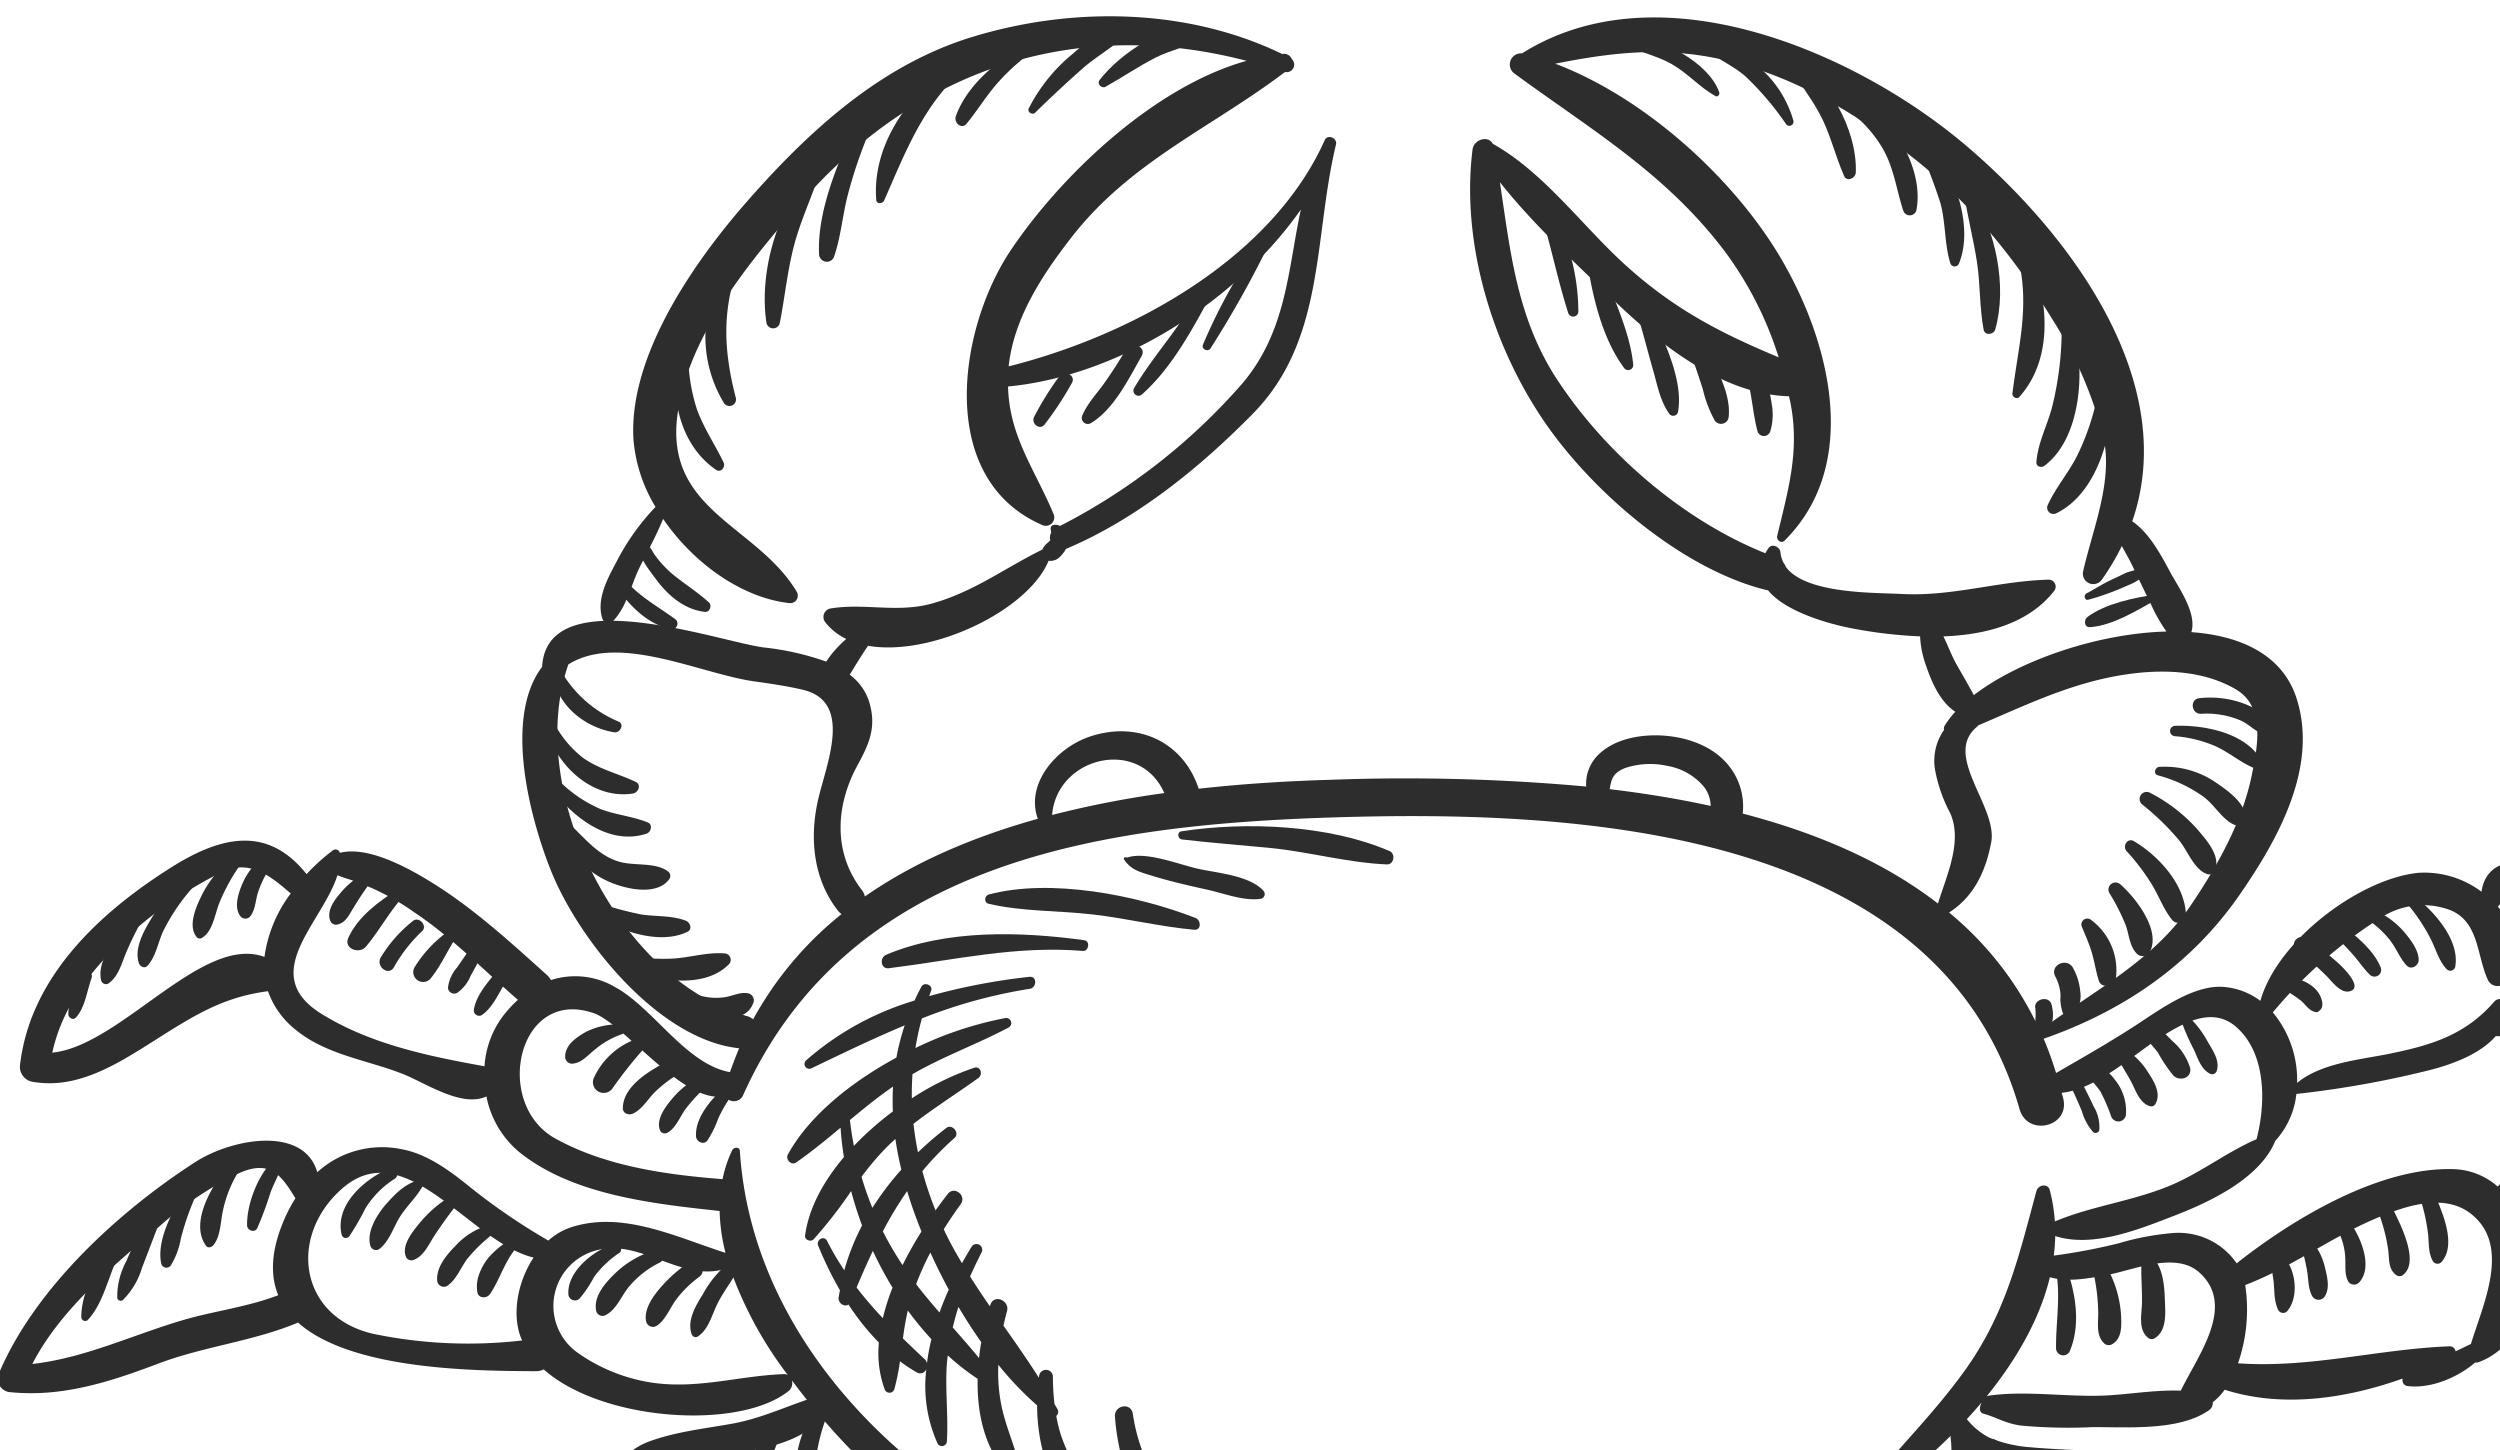 <svg xmlns="http://www.w3.org/2000/svg" xmlns:xlink="http://www.w3.org/1999/xlink" width="381" height="221" viewBox="0 0 381 221">
  <defs>
    <clipPath id="clip-path">
      <rect id="사각형_2617" data-name="사각형 2617" width="381" height="221" transform="translate(11 32.968)" fill="#fff" stroke="#707070" stroke-width="1"/>
    </clipPath>
    <clipPath id="clip-path-2">
      <rect id="사각형_2616" data-name="사각형 2616" width="415.397" height="340.718" fill="#2d2d2d"/>
    </clipPath>
  </defs>
  <g id="img-sec9-crab-B" transform="translate(-11 -32.968)" clip-path="url(#clip-path)">
    <g id="그룹_5822" data-name="그룹 5822" transform="matrix(0.951, -0.309, 0.309, 0.951, -35.343, 101.793)">
      <g id="그룹_5821" data-name="그룹 5821" clip-path="url(#clip-path-2)">
        <path id="패스_5471" data-name="패스 5471" d="M394.973,250.989c-4.226-6.636-15.241-17.576-23.465-12.493a10.618,10.618,0,0,0-5.682-4.648c-10.372-3.684-24.991-.516-35.775,3.472a10.745,10.745,0,0,0-7.788-7.385,40.634,40.634,0,0,0-8.41-1.077,91.3,91.3,0,0,1-9.951-1.271,26.719,26.719,0,0,0,1.133-2.76c4.972,3.554,12.571,2.961,18.353,2.646,5.756-.32,14.03-1.392,17.99-6.041.009-.009.007-.022.013-.034a12.568,12.568,0,0,0,5.294-5.816,152.837,152.837,0,0,0,19.885,2.782c3.451.268,8.419.229,11.731-1.776,7.972,2.825,14.526,4.062,20.191,11.162,3.781,4.746,7.284,8.089,13.439,9.146a2.452,2.452,0,0,0,2.655-2.117c3.511-14.026-4.987-26.38-14.563-35.826-4.482-4.424-13.665-10.758-16.982-3.96a14.506,14.506,0,0,0-8.22-5.71c-8.76-1.929-23.62,3.1-28.97,11.11a10.674,10.674,0,0,0-4.761-3.787c-4-1.614-9.776.166-13.665,1.247-4.888,1.349-9.7,2.331-14.584,3.373.017-1.886-.026-3.742-.19-5.548,12.841-.285,24.81-3.759,35.093-11.569,8.155-6.194,17.558-14.818,17.6-25.861.026-6.914-5.058-11.678-12.135-14.552,1.75-2.46.238-7.055-.237-9.692-.524-2.926-1.181-6.664-3.108-9.159,13.454-17.8,4.726-44.284-6.442-62.362-11.576-18.728-36.021-40.268-59.978-34.2a1.7,1.7,0,0,0-1.99,2.635c8.5,11.8,17.241,21.6,22.08,35.673a54.187,54.187,0,0,1,2.8,17.834c-7.063-6.077-12.672-11.613-17.74-20.375-4.482-7.745-7.5-17.409-13.641-24.041-.265-1.48-2.538-1.536-3.209-.114-5.989,12.774-6.366,28.919-2.546,42.331,3.608,12.687,13.03,28.262,24.345,35.324a3.122,3.122,0,0,0,.281.147c1.547,4.01,7.4,7.838,10.34,9.45a70.431,70.431,0,0,0,9.528,4.387,15.142,15.142,0,0,0-.511,4.692c.039,2.654.369,5.769,2.061,7.9a13.226,13.226,0,0,0-2.171,1.493.842.842,0,0,0-.306.6,8.19,8.19,0,0,0-3.168,5.208,22.823,22.823,0,0,0,.132,7.146c.5,4.681-3.429,8.838-6.034,12.528-5.965-8.757-14.427-16.069-24.059-22.235a9.907,9.907,0,0,0,.324-7.357c-1.351-3.872-4.953-6.517-8.678-7.883-3-1.1-6.779-1.58-9.744-.112a6.163,6.163,0,0,0-3.313,4.062,305.154,305.154,0,0,0-36.692-13.005c-6.153-1.806-12.763-3.524-19.58-4.929-.039-7.575-5.693-12.754-13.3-12.683-5.507.048-11.626,3.861-11.436,9.467-9.9-.419-19.7.378-28.726,3.112a2.5,2.5,0,0,0-.143-1.1c-2.426-6.768.19-13.469,5.2-18.216,2.752-2.6,4.586-4.614,4.73-8.542a8.252,8.252,0,0,0-1.539-5c.438-.362.861-.751,1.282-1.1.885-.734,1.793-1.513,2.732-2.229,8.693,4.588,24.872,2.43,30.183-3.824a1.945,1.945,0,0,0,1.616.062,5.1,5.1,0,0,0,1.455-.958c11.6-.991,23.213-5.467,33.463-10.8,14.012-7.29,17.056-22.63,24.721-35.1.537-.87-.71-1.951-1.427-1.161-13.339,14.735-37.257,19.218-56.467,17.9,3.056-6.833,9.353-11.813,15.391-15.882C221.727,25.5,235.06,24.4,248.216,19.818a1.152,1.152,0,0,0,1.6-1.537,1.3,1.3,0,0,0-1.019-1.183c-.048-.013-.1-.015-.147-.028C236.989,5.871,220.417.277,204.473.007c-14.671-.248-28.308,6.049-40.63,13.417-10.29,6.157-24.169,16.643-27.375,28.966a23.513,23.513,0,0,0,.02,10.823,35.541,35.541,0,0,0-8.279,6.153c-2.109,2.033-4.713,4.5-4.687,7.6a1.055,1.055,0,0,0,.088.326c-4.97-1.4-9.271-.939-11.09,3.759-8.006,5.574-8.842,21.22-8.341,29.635.682,11.528,7.637,29.931,18.94,34.933-.842.969-1.658,1.981-2.46,3.03-6.021-3.246-8.026-12.8-12.621-17.716a12,12,0,0,0-8.989-4.061,3.079,3.079,0,0,0-.347-.934c-4.083-7.059-8.041-14.082-13.52-20.189-2.333-2.607-6.669-7-10.732-7.262a.689.689,0,0,0-.954-.673,30.938,30.938,0,0,0-4.879,2.188C65.33,81.3,58.353,80.353,49.28,82.664c-12.511,3.181-25.586,9.224-31.221,21.579a2.311,2.311,0,0,0,1.146,3c6.04,3.185,13.028,1.373,19.281-.222,6.955-1.776,12.094-3.16,19.022-1.862a13.033,13.033,0,0,0,2.29,7.033c3.257,5,8.88,7.62,13.348,11.306,2.881,2.368,6.941,7.7,11.069,7.2a14.691,14.691,0,0,0,2.136,9.612c5.725,8.768,16.952,13.782,26.271,17.979a28.291,28.291,0,0,0-1.122,6.34c-6.466-4.648-12.97-11.054-21.311-10.974a9.765,9.765,0,0,0-3.788.853,96.679,96.679,0,0,1-8.781-11.36c-2.061-3.2-4.631-6.845-8.05-8.719a14.679,14.679,0,0,0-13.439-.714c.244-7.389-10.719-8.945-17.267-7.2-13.436,3.565-29.1,10.722-38.33,21.331a2.054,2.054,0,0,0,.52,3.2c7.411,3.324,15.137,3.293,23.117,2.92,7.353-.341,14.781,1.254,22.09.639,5.577,9.575,24.093,15.56,32.143,18.238a2.661,2.661,0,0,0,1.265.125c6.068,10.355,25.632,18.1,34.555,14.628a1.524,1.524,0,0,0,.885-1.379c.408,1.181.82,2.367,1.26,3.537-4.087.069-7.92.52-12.107-.069-4.3-.6-8.568-1.5-12.934-1.3a10.265,10.265,0,0,0-6.653,3c-5.044-4.4-14.166-5.261-20.332-5.5a18.322,18.322,0,0,0-8.073,1.3c-.673-4.687-6.595-5.557-11.421-4.329-6.744,1.716-14.056,6.008-19.384,10.465-2.9,2.423-14.55,12.938-8.553,17.25,3.183,2.288,7.433.712,10.864-.259,2.314-.65,4.648-1.28,6.986-1.858,4.087-1.014,9.323,2.2,13.408,3.1a1.93,1.93,0,0,0,2.2-.919,12.322,12.322,0,0,0,5.991,4.7c4.338,1.61,10.216.7,14.759.708,4.359.009,8.4-.378,12.1-2.8a1.155,1.155,0,0,0,.261-.24c3.831,4.383,11.863,5,17.174,4.672,4.374-.28,10.221-.324,15.62-1.3-.259.082-.531.166-.777.25-4.446,1.493-9.183,4.558-10.083,9.314-7.16-2.48-15.392.272-20.713,5.512a17.664,17.664,0,0,0-1.552,1.8c-8.635-5.633-19.716,10.542-22.528,16.777-1.578,3.5-3.062,9.036.335,11.971,1.672,1.446,4.062,1.442,6.112,1.112,5.378-.866,10.609-3.833,15.7-5.65a.635.635,0,0,0-.011-1.167c-5.864-2.46-11.542,2.352-17.358,2.935-4.128.412-1.554-5.469-.721-7.338,2.223-4.994,9.552-16.79,16.5-15.532-3.062,5.807-4.3,13.713.805,17.757a.754.754,0,0,0,1.168-.555,41.633,41.633,0,0,0-.408-6.94c-.291-3.986,1.99-7.825,4.355-10.831,4.953-6.3,12.187-7.007,19.526-5.946a1.41,1.41,0,0,0,.417-.022,1.627,1.627,0,0,0,1.152-.075,2.2,2.2,0,0,0,1.42-1.685c1-10.122,14.9-9.008,22.108-10.814l.006,0a87.967,87.967,0,0,0,8.57,9.319c1.822,1.709,3.753,3.354,5.734,4.966a69.907,69.907,0,0,0-20.452,6.554,53.622,53.622,0,0,1-8.322,3.63c-5.589,1.69-5.745-2.883-7.169-6.787-.265-.721-1.357-1.2-1.916-.46a7.546,7.546,0,0,0-1.8,5.6c-3.7,3.8-5.555,9.576-9.992,12.864-2.786,2.065-6.2,1.9-9.412,1.23-1.809-.373-3.807.073-3.714,2.238a2.188,2.188,0,0,0,1.265,1.8,15.491,15.491,0,0,0,16.676-2.5,34.047,34.047,0,0,0,8.162-11.364,10.672,10.672,0,0,0,7.366,1.263c4.787-.848,9.521-3.278,13.976-5.143,5.935-2.48,12.962-3.112,18.532-6.386,23.472,17.779,56.18,28.837,85.715,27.03-1.493,3.291.093,7.51.945,10.857a38.532,38.532,0,0,0,7.405,14.966,14.689,14.689,0,0,0,13.385,5.372c-1.016,7.851,1.865,17.66,4.892,24.037,1.519,3.22,4.277,6.878,8.071,7.4a8.189,8.189,0,0,0,4.415-.693c-.2,1.865.887,4.223,1.567,5.546,1.7,3.313,4.586,6.366,5.154,10.143a2.365,2.365,0,0,0,3.917,1.429c6.811.887,10.434-13.372,11.123-17.875.854-5.6-.061-19.41-7.946-19.98a17.241,17.241,0,0,0-1.235-6.263c-2.007-4.771-7.346-11.155-13.065-12.752.6-2.631-.222-5.464-1.139-7.955-1.535-4.2-4.333-8.048-6.9-11.669-1.094-1.541-2.946-4.513-4.964-6.1.552-.1,1.088-.227,1.621-.369a10.279,10.279,0,0,0,2.441-.941c1.549,8.619,9.4,17.515,15.61,22.891,3.6,3.119,11.36,5.881,15.711,3.123,2.842,5.913,10.806,11.844,14.681,14.742,2.641,1.981,10.56,6.041,14.282,3.708,1.429,4.826,14.2,7.514,15.868,10.469,1.854,3.3,2.715,7.327,5.887,9.681a3.443,3.443,0,0,0,4.776-.6.75.75,0,0,0,.25,0c4.439-1.053,4.819-7.6,4.968-11.218.24-5.756-1.612-11.945-3.887-17.155-1.74-4-4.545-8.434-8.516-10.517-2.3-1.206-5.49-1.673-7.86-.539-.121-.423-.253-.844-.416-1.263-1.718-4.553-7.2-6.522-11.39-7.836a113.237,113.237,0,0,0-15.1-3.9c1.31-4.139-2.5-7.035-5.76-8.585-4.016-1.906-8.281-3.27-12.359-5.039a19.532,19.532,0,0,1-5.439-3.326,10.8,10.8,0,0,1-2.339-3.69c1-.565,2-1.144,2.97-1.754-.572.553-.926,1.334-.311,1.74,1.85,1.226,2.765,2.5,4.966,3.529a79.561,79.561,0,0,0,10.136,3.539c5.05,1.584,12.5,4.75,17.854,3.023a1.318,1.318,0,0,0,.827-.949,8.939,8.939,0,0,0,2.316-1.25c7.422,5.343,17.081,7.024,26.331,6.759a.9.9,0,0,0,.442,1.364c3.162,1.416,7.419,1.122,10.831-.272a1.051,1.051,0,0,0,.505.114,10.658,10.658,0,0,0,5.181-1.588c3.026,5.946,15.158,7.014,19.883,10.963,2.363,1.981,10.56,11.591,15.113,10.055a4.177,4.177,0,0,0,.253.362c.924,1.064,2.5.5,3.16-.5,5.085-7.732-5.007-24.967-9.075-31.344M48.5,139.735c-2.969,3.621-4.053,6.938-3.822,9.972-5,.274-10.149-.757-15.132-.885-8.166-.2-15.845.87-23.752-.729,6.649-6.61,16.453-10.445,24.935-13.974a52.155,52.155,0,0,1,13.846-3.93c5.376-.634,6.192,2.313,7.16,6.272a23.6,23.6,0,0,0-3.235,3.274m29.344,27.391c.007.205.039.416.058.624a71.094,71.094,0,0,1-21.149-7.9c-10.046-5.9-7.976-18.135,2.126-22.559,11.915-5.21,16.043,13.743,24.585,18.987-3.375,2.678-5.753,6.979-5.62,10.847M35.546,204.9c-2.86.5-5.652,1.342-8.47,2.029a27.9,27.9,0,0,1-5.861.764c-3.062.082-.257-3.276.557-4.351a50.91,50.91,0,0,1,6.254-6.375c3.464-3.194,8.274-5.551,12.472-7.556a28.17,28.17,0,0,1,8.179-2.68c2.573-.356,3.252.982,3.772,2.978a15.3,15.3,0,0,0-3.949,7.07,18.249,18.249,0,0,0-.02,9.815c-4-.593-8.92-2.395-12.934-1.694m331.577-10.851a11.741,11.741,0,0,1,9.947,1.705c4.448,3.034,2.2,8.151,2.756,12.418a1.635,1.635,0,0,0,2.631.967c3.628-3.108,3.865-7.387,2.26-11.2,6.176-4.58,14.01,6.792,17.174,10.523,5.71,6.742,9.17,14.468,8.307,23.124-6.006-1.964-8.8-8.009-13.5-12.182a28.805,28.805,0,0,0-15.376-6.373c.35-1.01-.583-2.126-1.634-1.493-5.714,3.421-11,3.339-17.476,2.618-4.607-.509-10.383-1.921-14.9-.142a16.125,16.125,0,0,0-.2-11.365,69.912,69.912,0,0,1,20.012-8.6m-50.055-61.415c6.323,1.8,12.944,2.13,18.152-1.342a1.063,1.063,0,0,0-.261-1.936c-7.411-2.18-14.669-2.035-22.015-4.862-3.764-1.45-13.836-4.463-15.437-9.353a2.257,2.257,0,0,0-.132-.652,4.255,4.255,0,0,1,.034-1.705c.2-.8-.781-1.763-1.545-1.178a7.892,7.892,0,0,0-.689.589c-10.43-8.689-18.5-22.1-22.017-35.05-2.922-10.767-.719-20.783,1.016-31.234,2.888,7.774,7.21,15.415,10.976,22.524,4.463,8.406,11.371,18.81,20.851,22.12-.045.4-.073.786-.121,1.178-.921,7.325-4.454,12.418-8.169,18.51-.334.546.186,1.364.84,1.032,15.72-7.94,16.095-29.369,12.029-44.07-3.531-12.774-11.986-27.17-22.8-35.861,8.619,1.016,16.378,2.538,24.361,7.236,9.5,5.583,16.9,14.094,22.992,23.13,6.109,9.057,10.122,19.492,12.659,30.071a61.309,61.309,0,0,1,1.858,19.377c-.58,6.893-5.833,12.869-9.221,18.56a1.588,1.588,0,0,0,2.275,2.154,36.6,36.6,0,0,0,4.482-3.932c.2,1.075.432,2.15.578,3.213.313,2.352.637,4.7.958,7.05a23.124,23.124,0,0,0,.909,4.232c-10.094-2.989-22.772-2.745-30.915.145-.322-1.74-.69-3.451-1.055-5.212-.311-1.536-.361-3.166-.594-4.733m-2.76,32.089c2.642-4.875-3.021-14.934,3.414-17.42a.484.484,0,0,0,.173-.13c8.429-.732,16.337-1.919,25.027-.209,5.192,1.023,10.538,3.125,14.1,7.186,3.466,3.951.257,9.507-1.8,13.141-3.576,6.315-9.3,11.57-14.966,15.979-8.132,6.33-18.275,7.851-27.764,11.039a50.7,50.7,0,0,0-7.6-21.385c4.355-1.131,7.268-4.264,9.411-8.2m-49.543-28a12.135,12.135,0,0,1,6.209,1.686,9.334,9.334,0,0,1,4.29,4.694,4.93,4.93,0,0,1,.091,3.144c-4.461-2.615-9.112-5-13.846-7.186.693-1.291,1.109-2.2,3.255-2.339m-68-18.07a151.292,151.292,0,0,0-17.291-2.111c3.423-8.225,16.346-7.241,17.291,2.111M131.4,61.165c1.9-1.938,3.885-3.785,5.628-5.866,2.268,7.76,7.612,15.105,14.306,18.147a1.151,1.151,0,0,0,1.621-1.329c-2.652-11.509-15.435-17.93-8.87-31.379,5.344-10.95,17.638-18.672,27.712-24.73,23.532-14.14,48.866-14.01,71.375.38-14.785-.606-32.419,7.968-43.093,16.343-11.28,8.852-21.7,29.629-8.33,41.371a1.288,1.288,0,0,0,2.109-1.06c-.619-7.473-2.777-13.363-.6-20.683C209.571,56,230.17,50.951,244.036,40.5c-4.687,8.054-7.737,16.881-16.6,22.412a93.332,93.332,0,0,1-33.22,12.111,1.351,1.351,0,0,0-1.04-.451.438.438,0,0,0-.369.253,1.778,1.778,0,0,0-.149.716,1.691,1.691,0,0,0-.529,1.107,4.505,4.505,0,0,1-.609.285,2.433,2.433,0,0,0-.963.68c-6.368.913-11.919,2.9-18.532,2.622-5.5-.235-9.752-3.267-14.919-4.055a1.312,1.312,0,0,0-1.457,1.705,8.972,8.972,0,0,0,2.272,3.446,17.86,17.86,0,0,0-1.839.908,13.982,13.982,0,0,0-2.13,1.437,41.764,41.764,0,0,0-8.462-5.028C141.837,76.885,132.82,70.37,125,67.726c2.652-1.413,4.314-4.444,6.4-6.561M116.436,71.938c8.825-2.21,18.64,7.549,26.165,11.22,2.255,1.1,4.472,2.188,6.621,3.49,6.74,4.088.043,11.71-2.872,16.525-3.172,5.235-4.539,11.418-2.419,17.2a2.476,2.476,0,0,0,.345.622A53.344,53.344,0,0,0,126.5,132.089a2.3,2.3,0,0,0-.721-.758c-17-11.315-21.639-43.216-9.342-59.393M58.61,100.024c-7.9-6.274-25.045,6.112-35.259,3.882,4.439-7.62,12.463-12.018,20.608-15.051a64.862,64.862,0,0,1,12.2-3.092c4.9-.773,7.105,2.777,9.252,6.3a20.643,20.643,0,0,0-6.8,7.963m31.731,19.842a14.261,14.261,0,0,0-4.985,6.368c-7.59-4.074-15.407-8.509-21.106-15.206-7.564-8.893,4.3-13.141,8.788-19.412a15.68,15.68,0,0,0,1.394,1.068,37.171,37.171,0,0,1,7.953,7.871c4.288,5.419,7.392,11.714,10.939,17.623a18.966,18.966,0,0,0-2.983,1.688m23.923,65.093c-6.416-1.834-12.851-1.832-19.077-4.757a26.5,26.5,0,0,1-9.826-8.063,8.748,8.748,0,0,1,8-13.915c6.9.669,10.706,9.133,18.063,8.7a59.241,59.241,0,0,0,3.274,18.122c.026.082.056.158.082.24a1.088,1.088,0,0,0-.514-.328m-13.316,27.548c-6.04.322-10.555-2.316-16.317-2.872a1.862,1.862,0,0,0-1.78,1.267,1.048,1.048,0,0,0-.158-.05c-5.658-.857-12.336-.255-17.912.816a12.437,12.437,0,0,1-9.271-1.48c-4.465-3.013-2.665-10.881-1.241-14.861,3.518-9.828,20.066-3.442,28.286-1.2-2.178,3.8-2.363,8.691.969,12.2a1,1,0,0,0,1.569-.192c2.054-3.675-.039-9.208,3.447-12.159,2.314-1.96,6.72-1.027,9.411-.7,5.63.7,14.448,3.242,19.716-.224a104.082,104.082,0,0,0,8.112,15.672c-8.352,1.055-16.235,3.317-24.831,3.775m20.593,2.5a16.466,16.466,0,0,0,6.028-3.556v0c.818,1.208,1.623,2.419,2.5,3.591a18.43,18.43,0,0,0-8.525-.034M335.424,291.2a13.031,13.031,0,0,0,1.554-6.533c2.752,0,4.713.127,7.135,2.8,2.927,3.237,4.409,7.737,5.6,11.842a44.67,44.67,0,0,1,1.625,12.668c-.009,1.672-.382,3.38-.546,5.074-4.258-.863-4.992-9.284-8.775-11.822-4.972-3.339-11.032-2.575-14.4-8.1,3.477.656,6.274-3.125,7.806-5.93m-27.382-20.5c6.287,4.048,14.848,3.975,21.2,8.194,3.643,2.423,2.8,7.243,1.088,10.5-1.191,2.26-3.749,3.636-4.157,6.228a1.391,1.391,0,0,0,.069.716.551.551,0,0,0-.371,0c-11.41,3.777-19.533-11.451-27.084-18.367,0-.013.009-.026.013-.045a.978.978,0,0,0-.233-.913c3.621-.391,7.32-3.093,9.478-6.313m-14.023-10.586c3.241,1.329,7.724,2.38,10.065,5.149.874,1.032-1.17,2.715-1.8,3.349-2.158,2.145-4.73,3.466-5.984,6.369a1.5,1.5,0,0,0,.121,1.306,1.229,1.229,0,0,0-1.454.978c-2.45.606-4.629,1.275-7.45.294-3.908-1.357-7.107-5-9.752-7.978-4.17-4.689-6.649-10.5-10.56-15.309a90.229,90.229,0,0,0,13.318-5.449c.222,5.4,9.78,9.77,13.494,11.289M285.663,240c-6.561,4.86-13.941,8.473-20.756,12.938-.043.009-.086,0-.132.015-1.209.32-2.367.8-3.583,1.083a13.2,13.2,0,0,0-3.74,1.1,1.215,1.215,0,0,0-.265,1.875,1.231,1.231,0,0,0-.183.421c-.367,1.817,1.176,3.859,2.059,5.337,1.77,2.946,3.861,5.7,5.626,8.656a30.793,30.793,0,0,1,3.882,8.775c.676,3.028-1.683,3.624-3.358,5.667a1.132,1.132,0,0,0,.281,1.752,5.024,5.024,0,0,0,6.347-1.066c3.129,2.613,6.39,4.866,8.822,8.434a13.449,13.449,0,0,1,2.506,7.864c-.091,2.519-1.847,4.743-2.5,7.109a.9.9,0,0,0,1.04,1.131,6.294,6.294,0,0,0,5.618-4.75c3.289,4.2,4.318,7.918,3.9,14.019-.442,6.5-2.9,10.333-6.241,14.71-1.768-4.884-6.461-8.874-8.57-13.566a8.585,8.585,0,0,0,2.808-4.521.783.783,0,0,0-1.058-.952c-2.7.883-5.762,4.195-8.73,2.5-2.65-1.515-4.02-5.188-5.078-7.855-2.484-6.237-3.056-12.879-4.491-19.332a12.6,12.6,0,0,0,4.607-3.485,1.02,1.02,0,0,0-.962-1.7c-3.5.5-6.671,1.677-10.236,1.409-4.573-.348-7.73-5.208-9.705-8.788a55.9,55.9,0,0,1-3.986-10.162c-.85-2.68-1.081-5.562-2.92-7.642a91.514,91.514,0,0,0,12.893-1.914,1.059,1.059,0,0,0-.283-2.072c-16.969,0-31.884.44-48.376-4.767-15.64-4.929-30.52-11.287-44.288-20.262-25.947-16.926-46.248-49.99-38.226-81.438.17-.665-.729-.826-1.09-.444a19.1,19.1,0,0,0-2.75,3.729c-7.987-3.3-16.4-7.4-22.338-13.78-7.445-8,1.707-23.761,11.494-16.337,3.925,2.976,8.766,17.653,15.13,18.18a1.529,1.529,0,0,0,2.67.714c26.443-29.175,65.06-22.185,98.664-12.428,35.36,10.27,87.267,29.833,85.679,74.6-.155,4.4,6.461,4.953,6.833.531.03-.317.019-.615.043-.928,5.231,1.137,12.3-2.2,16.9-3.369,3.837-.986,8.9-2.139,11.423,1.927,3.233,5.225.837,12.532-2.266,17.345-4.623.432-9.256,2.068-13.879,2.572-6.446.7-12.875-.684-19.231-.149a25.771,25.771,0,0,0,.743-4.772c.065-1.129-1.437-1.331-1.973-.509-5.708,8.749-10.19,16.246-18.776,22.606m30.293,13.136c-3.664-1.351-7.884-1.929-11.416-2.922-5.482-1.541-11.1-4.446-16.674-5.4a.766.766,0,0,0-.356.028c6-3.889,11.345-8.658,14.815-14.315,2.32,1.556,5.289,1.949,8.093,2.341,4.252.594,11.378-.272,13.836,4.083,3.682,6.522-4.094,11.833-8.3,16.184m44.265,6.893c-.859.121-1.718.233-2.585.352a.889.889,0,0,0-.6-1.01c-10.572-2.983-21.251-3.362-31.495-7.506a25.006,25.006,0,0,0,4.731-11.006c7.12-.348,14.289-2.723,21.318-3.427,4.772-.488,11.634-.833,14.707,3.66,4.465,6.511-2.406,13.676-6.081,18.937m25.148,6.5c-5.585-2.751-11.419-4.375-16.766-7.556a19.7,19.7,0,0,0,4.368-16.809c9.893.585,15.152,7.909,20.053,16.986A61.777,61.777,0,0,1,398,271.832a28.184,28.184,0,0,1,.712,4.534c-4.3-3.168-12.208-9.275-13.341-9.83" transform="translate(0 0)" fill="#2d2d2d"/>
        <path id="패스_5472" data-name="패스 5472" d="M.464.127.1,0C0-.027-.044.127.056.163L.422.284C.52.317.567.163.464.127" transform="translate(297.906 31.09)" fill="#2d2d2d"/>
        <path id="패스_5473" data-name="패스 5473" d="M11.348,12.181C11.239,7.312,5.262,1.121.663.02-.026-.146-.181.773.212,1.145,1.964,2.8,4.038,3.983,5.708,5.778c1.936,2.065,3.008,4.739,4.912,6.781.285.307.738-.043.729-.378" transform="translate(298.857 31.024)" fill="#2d2d2d"/>
        <path id="패스_5474" data-name="패스 5474" d="M6.933,5.576C5.639,3.431,3.148.325.453,0A.391.391,0,0,0,.06.593C1.426,2.844,3.53,4.546,4.9,6.864a44.814,44.814,0,0,1,3.632,8.857.632.632,0,0,0,1.2-.168,16.778,16.778,0,0,0-2.8-9.977" transform="translate(309.878 35.316)" fill="#2d2d2d"/>
        <path id="패스_5475" data-name="패스 5475" d="M.622.1C.316-.179-.062.173.009.522.683,3.688,1.852,6.71,2.437,9.91c.624,3.365.263,6.791.621,10.165.114,1.045,1.549.839,1.849.05C7.153,14.09,5.444,4.541.622.1" transform="translate(321.308 41.159)" fill="#2d2d2d"/>
        <path id="패스_5476" data-name="패스 5476" d="M5.588,7.02C5.021,4.821,3.452.09.67,0A.6.6,0,0,0,.012.505C-.1,1.89.616,2.475,1.227,3.727A19.788,19.788,0,0,1,2.865,8.27c.745,3.382.058,6.684.069,10.076a1.042,1.042,0,0,0,1.936.511c1.936-3.554,1.7-8.017.717-11.837" transform="translate(328.369 50.711)" fill="#2d2d2d"/>
        <path id="패스_5477" data-name="패스 5477" d="M1.992.349A.589.589,0,0,0,.865.641,90.865,90.865,0,0,1,1.4,10.479C1.269,13.615.06,16.587,0,19.714a.7.7,0,0,0,1.245.471C5.378,15.264,4.92,5.734,1.992.349" transform="translate(335.647 59.132)" fill="#2d2d2d"/>
        <path id="패스_5478" data-name="패스 5478" d="M4.648.353c-.16-.578-1.008-.386-1.088.138-.576,3.425-.771,6.891-1.329,10.324S.444,17.507.008,20.956c-.119.963,1.217,1.215,1.692.516C5.527,15.777,6.474,6.888,4.648.353" transform="translate(337.339 69.116)" fill="#2d2d2d"/>
        <path id="패스_5479" data-name="패스 5479" d="M9.2.972A1,1,0,0,0,7.207.948C6.486,8.2,3.025,13.264.045,19.685c-.211.458.352,1.088.826.814C7.553,16.627,9.557,8.2,9.2.972" transform="translate(338.462 81.014)" fill="#2d2d2d"/>
        <path id="패스_5480" data-name="패스 5480" d="M11.781.918A.915.915,0,0,0,10,.623a49.075,49.075,0,0,1-5.147,11C3.27,14.038,1.166,16.049.058,18.744c-.265.637.436,1.1.99.911C7.8,17.35,11.578,7.414,11.781.918" transform="translate(338.696 93.01)" fill="#2d2d2d"/>
        <path id="패스_5481" data-name="패스 5481" d="M14.778,1.306C15.145.117,13.384-.515,12.791.525A37.862,37.862,0,0,1,6.83,8.594C4.775,10.666,2.261,12.168.284,14.321a.958.958,0,0,0,.878,1.614C7.887,14.977,12.94,7.3,14.778,1.306" transform="translate(338.122 104.163)" fill="#2d2d2d"/>
        <path id="패스_5482" data-name="패스 5482" d="M2.3.613C2.134-.222.785-.211.775.689.725,6.3.032,11.876,0,17.472a.793.793,0,0,0,1.535.311A33.091,33.091,0,0,0,2.3.613" transform="translate(277.92 50.585)" fill="#2d2d2d"/>
        <path id="패스_5483" data-name="패스 5483" d="M2.8.877C2.863-.277,1.247-.279,1.061.793.021,6.65-.743,13.725,1.2,19.405a.778.778,0,0,0,1.429-.073C3.938,13.437,2.487,6.9,2.8.877" transform="translate(282.263 59.383)" fill="#2d2d2d"/>
        <path id="패스_5484" data-name="패스 5484" d="M2.6,1.01a1.053,1.053,0,0,0-2.1.017C.47,3.982.257,6.923.157,9.88c-.084,2.426-.44,4.795.319,7.139a.753.753,0,0,0,1.3.108C4.191,12.636,3.025,5.9,2.6,1.01" transform="translate(287.37 70.52)" fill="#2d2d2d"/>
        <path id="패스_5485" data-name="패스 5485" d="M2.414.842C2.136-.569-.083-.064,0,1.3c.112,1.772.091,3.533.1,5.3a18.536,18.536,0,0,0,.255,5.171,1.168,1.168,0,0,0,2.136.2C4,8.724,3.085,4.215,2.414.842" transform="translate(293.744 78.833)" fill="#2d2d2d"/>
        <path id="패스_5486" data-name="패스 5486" d="M3.3,5.994a29.035,29.035,0,0,0,.425-4.437c.063-1.735-2.6-2.219-2.721-.423C.822,3.8.155,6.35,0,9A1.021,1.021,0,0,0,1.9,9.511,8.824,8.824,0,0,0,3.3,5.994" transform="translate(299.781 85.173)" fill="#2d2d2d"/>
        <path id="패스_5487" data-name="패스 5487" d="M9.3.021C9.187.1,7.436-.037,7.109.01c-.85.119-1.7.233-2.547.335C3.168.52,1.828.9.444,1.133c-.535.089-.635.976-.028,1a39.338,39.338,0,0,0,6.422-.227,7.887,7.887,0,0,0,2.415-.494c.708-.347.229-1.526.048-1.394" transform="translate(339.395 132.013)" fill="#2d2d2d"/>
        <path id="패스_5488" data-name="패스 5488" d="M11.6.639C8.34.03,3.862-.43.665.649c-.7.237-1.01,1.383-.1,1.61,3.4.84,7.706-.248,11.075-.919.371-.071.293-.637-.041-.7" transform="translate(338.207 135.95)" fill="#2d2d2d"/>
        <path id="패스_5489" data-name="패스 5489" d="M7.912,3.191A14.827,14.827,0,0,0,1.4.038C-.111-.32-.58,1.983.9,2.38A13.265,13.265,0,0,1,6.229,5.145C7.483,6.2,8.046,8.03,9.639,8.563a.812.812,0,0,0,1.025-.514c.559-1.986-1.4-3.649-2.752-4.858" transform="translate(349.891 153.616)" fill="#2d2d2d"/>
        <path id="패스_5490" data-name="패스 5490" d="M11.878,8.869C10.659,4.2,5.279,1.29,1.021.038a.794.794,0,0,0-.511,1.5A19.692,19.692,0,0,1,5.551,4.578c1.828,1.521,3,3.567,4.739,5.14a.94.94,0,0,0,1.588-.848" transform="translate(345.408 156.463)" fill="#2d2d2d"/>
        <path id="패스_5491" data-name="패스 5491" d="M8.111,4.658A13.765,13.765,0,0,0,.924.029C.242-.176-.39.77.3,1.193A21.318,21.318,0,0,1,5.81,6.34c1.375,1.787,1.767,4.839,3.734,5.971a.959.959,0,0,0,1.31-.33c1.12-2.437-1.28-5.443-2.743-7.324" transform="translate(341.341 161.7)" fill="#2d2d2d"/>
        <path id="패스_5492" data-name="패스 5492" d="M6.983,7.778A24.917,24.917,0,0,0,1.843.311,1.077,1.077,0,0,0,.166,1.619,39.924,39.924,0,0,1,3.819,8.5c.814,1.959.781,5.065,2.581,6.381a1.015,1.015,0,0,0,1.239-.17c1.571-1.893.17-4.94-.656-6.932" transform="translate(337.766 164.675)" fill="#2d2d2d"/>
        <path id="패스_5493" data-name="패스 5493" d="M1.618.32C.871-.534-.337.489.088,1.425A32.792,32.792,0,0,1,2.214,7.606c.447,1.973.5,3.993,1.215,5.885a1.185,1.185,0,0,0,2.273-.1C6.946,8.94,4.516,3.639,1.618.32" transform="translate(333.425 170.972)" fill="#2d2d2d"/>
        <path id="패스_5494" data-name="패스 5494" d="M1.992.527a1.08,1.08,0,0,0-1.966.827,31.569,31.569,0,0,1,.846,5.4C.919,8.394.4,10,1.2,11.51a1.275,1.275,0,0,0,1.774.356c2.875-2.519.641-8.635-.98-11.339" transform="translate(329.023 176.344)" fill="#2d2d2d"/>
        <path id="패스_5495" data-name="패스 5495" d="M1.646.3A.911.911,0,0,0,.073.887C.181,2.227.328,3.6.315,4.947.295,6.479.026,8,0,9.541c-.032,1.511,2.065,1.506,2.639.416A9.55,9.55,0,0,0,1.646.3" transform="translate(323.38 180.255)" fill="#2d2d2d"/>
        <path id="패스_5496" data-name="패스 5496" d="M3.556,4.96a9,9,0,0,0,.056-3.727C3.239-.651.295-.267.641,1.648A6.992,6.992,0,0,1,.6,4.274a6.139,6.139,0,0,1-.319.952A7.662,7.662,0,0,0,.006,7.147a1.023,1.023,0,0,0,1.513.894A4.376,4.376,0,0,0,3.556,4.96" transform="translate(316.632 185.559)" fill="#2d2d2d"/>
        <path id="패스_5497" data-name="패스 5497" d="M3.483,1.159C3.528-.287,1.064-.429.953,1.012a8.926,8.926,0,0,1-.9,2.4A.983.983,0,0,0,.966,4.651c1.88.2,2.471-2.136,2.518-3.492" transform="translate(311.921 189.878)" fill="#2d2d2d"/>
        <path id="패스_5498" data-name="패스 5498" d="M17.45,1.071C12.622-1.458,4.5.913.269,3.812c-.6.4-.106,1.379.561,1.247C3.7,4.485,6.487,3.671,9.381,3.2c2.544-.423,5.328,0,7.773-.729.559-.17.971-1.042.3-1.4" transform="translate(220.681 8.446)" fill="#2d2d2d"/>
        <path id="패스_5499" data-name="패스 5499" d="M18.22.127c-3.034-.593-6.63,1.01-9.375,2.147A26.009,26.009,0,0,0,.14,8.019c-.425.432.2,1.185.719.928q4.389-2.186,8.9-4.15c2.8-1.222,6.068-1.77,8.71-3.241A.757.757,0,0,0,18.22.127" transform="translate(209.215 5.008)" fill="#2d2d2d"/>
        <path id="패스_5500" data-name="패스 5500" d="M16.423.011C10.819.93,3.872,3.021.229,7.709c-.641.824.16,2.283,1.209,1.6,2.095-1.351,4-2.963,6.131-4.279a32.335,32.335,0,0,1,9.051-3.7c.82-.211.669-1.467-.2-1.325" transform="translate(198.202 2.998)" fill="#2d2d2d"/>
        <path id="패스_5501" data-name="패스 5501" d="M18.778.023C10.567,2.043,2.1,7.851.02,16.487c-.166.671.758.859,1.126.444,5.542-6.2,10.2-12.068,18.093-15.45a.774.774,0,0,0-.46-1.457" transform="translate(182.922 2.625)" fill="#2d2d2d"/>
        <path id="패스_5502" data-name="패스 5502" d="M11.637.394c-4.4,4.813-9.893,11-11.6,17.44a1.183,1.183,0,0,0,2.014,1.047c1.916-2.5,3.159-5.5,4.828-8.173A70.89,70.89,0,0,1,13.407,2a1.2,1.2,0,0,0-1.77-1.61" transform="translate(172.034 6.557)" fill="#2d2d2d"/>
        <path id="패스_5503" data-name="패스 5503" d="M13.116.1C6.646,3.991,1.275,12.073.016,19.5a1.04,1.04,0,0,0,1.9.77c1.953-3.507,3.548-7.191,5.723-10.579,1.932-3.013,4.32-5.605,6.474-8.438.458-.606-.326-1.558-1-1.155" transform="translate(161.241 12.156)" fill="#2d2d2d"/>
        <path id="패스_5504" data-name="패스 5504" d="M9.266.077A19.5,19.5,0,0,0,.539,21.148,1,1,0,0,0,2.5,20.92c.486-7.9,2.316-14,7.46-20.114C10.353.338,9.734-.2,9.266.077" transform="translate(150.768 20.24)" fill="#2d2d2d"/>
        <path id="패스_5505" data-name="패스 5505" d="M4.212,19.28C3.8,16.258,2.949,13.371,2.85,10.3A27.272,27.272,0,0,1,4.579.823C4.786.211,3.968-.327,3.565.239-.366,5.815-1.622,14.312,2.774,20c.54.7,1.541.039,1.439-.719" transform="translate(144.239 30.691)" fill="#2d2d2d"/>
        <path id="패스_5506" data-name="패스 5506" d="M13.779.153A85.488,85.488,0,0,0,.14,12.782c-.475.57.367,1.345.926.891A158.593,158.593,0,0,0,14.588,1.17c.568-.583-.129-1.545-.809-1.017" transform="translate(223.337 42.698)" fill="#2d2d2d"/>
        <path id="패스_5507" data-name="패스 5507" d="M13.173.243C9.12,3.9,4.32,6.558.263,10.153a.775.775,0,0,0,.827,1.286C6.046,9.3,10.535,5.252,14.416,1.582A.914.914,0,0,0,13.173.243" transform="translate(211.188 48.383)" fill="#2d2d2d"/>
        <path id="패스_5508" data-name="패스 5508" d="M9.627.358q-2.261,2.024-4.7,3.837C3.37,5.361,1.53,6.328.25,7.817a.918.918,0,0,0,.826,1.554C5.05,8.477,8.677,4.713,11.6,2.044,12.84.919,10.85-.734,9.627.358" transform="translate(202.445 52.206)" fill="#2d2d2d"/>
        <path id="패스_5509" data-name="패스 5509" d="M5.765.271A47.44,47.44,0,0,0,.257,4.932c-.712.8.181,2.216,1.174,1.582A50.127,50.127,0,0,0,7.343,1.788C8.415.847,6.837-.607,5.765.271" transform="translate(195.314 53.09)" fill="#2d2d2d"/>
        <path id="패스_5510" data-name="패스 5510" d="M7.76,12.7C6.648,10.749,5.176,8.964,3.942,7.086A16.866,16.866,0,0,1,2.1,3.105,9.271,9.271,0,0,0,1.046.18.43.43,0,0,0,.31.239c-.868,1.96.3,4.894.939,6.8.952,2.818,2.695,5.592,5.49,6.852.675.3,1.37-.591,1.021-1.194" transform="translate(131.969 56.865)" fill="#2d2d2d"/>
        <path id="패스_5511" data-name="패스 5511" d="M6.767,7.728C5.025,5.328,3,3.159,1.71.463c-.43-.9-1.988-.375-1.666.6,1.044,3.133,2.708,6.25,5.63,7.951A.854.854,0,0,0,6.767,7.728" transform="translate(127.242 62.609)" fill="#2d2d2d"/>
        <path id="패스_5512" data-name="패스 5512" d="M7.442,11.228A18.191,18.191,0,0,1,1.371.457.53.53,0,0,0,.326.433c-1.34,4.944,1.612,9.876,5.986,12.156.829.432,1.951-.676,1.131-1.36" transform="translate(113.554 71.335)" fill="#2d2d2d"/>
        <path id="패스_5513" data-name="패스 5513" d="M10.411,14.138c-2.167-2.033-4.7-3.533-6.5-5.965A16.4,16.4,0,0,1,1.194.395.451.451,0,0,0,.305.359C-1.154,6.527,2.737,14.63,9.457,15.714c.844.136,1.72-.852.954-1.577" transform="translate(110.237 77.974)" fill="#2d2d2d"/>
        <path id="패스_5514" data-name="패스 5514" d="M13.014,12.435c-1.9-1.6-4.269-2.588-6.23-4.174A20.3,20.3,0,0,1,1.294.383C1-.3-.156,0,.018.749c1.3,5.7,5.5,13.283,12.288,13.255.73,0,1.372-1.01.708-1.569" transform="translate(107.492 86.146)" fill="#2d2d2d"/>
        <path id="패스_5515" data-name="패스 5515" d="M13.206,11.489C11.864,9.434,8.575,9.076,6.555,7.706,3.944,5.949,2.806,3.057,1.4.4A.694.694,0,0,0,.085.606C-.405,4.072,1.279,7.4,3.728,9.763c2.061,1.988,6.576,4.823,9.286,2.765a.856.856,0,0,0,.192-1.04" transform="translate(107.992 95.244)" fill="#2d2d2d"/>
        <path id="패스_5516" data-name="패스 5516" d="M14.282,7.886C12.487,6.454,10.173,5.914,8.134,4.9A51.27,51.27,0,0,1,1.058.113C.579-.245-.263.311.08.888c2.5,4.232,8.639,9.427,13.926,8.7.917-.129.835-1.263.276-1.707" transform="translate(107.095 106.715)" fill="#2d2d2d"/>
        <path id="패스_5517" data-name="패스 5517" d="M16.157,4.561c-2.514-1.105-5.438-1.079-8.078-1.8A35.642,35.642,0,0,1,1.431.1C.572-.338-.531.765.287,1.5c3.734,3.364,10.78,7.4,15.836,4.763a.984.984,0,0,0,.034-1.7" transform="translate(109.478 116.691)" fill="#2d2d2d"/>
        <path id="패스_5518" data-name="패스 5518" d="M9.565,2.485C8.486,1.911,7.3,2.153,6.119,1.978A9.1,9.1,0,0,1,2.1.282,1.277,1.277,0,0,0,.428,2.213c2.05,2,7.32,5.039,9.576,1.757a1.1,1.1,0,0,0-.44-1.485" transform="translate(117.42 125.578)" fill="#2d2d2d"/>
        <path id="패스_5519" data-name="패스 5519" d="M2.354,4.983C2.2,3.544,1.947,2.108,1.718.675,1.53-.447-.125-.062.008,1.038.168,2.421.328,3.807.434,5.2A8.218,8.218,0,0,0,1.1,8.769a.6.6,0,0,0,.963-.006,6.122,6.122,0,0,0,.291-3.781" transform="translate(314.344 202.799)" fill="#2d2d2d"/>
        <path id="패스_5520" data-name="패스 5520" d="M3.979,3.542C3.561,2.213,2.393.374.962.024A.722.722,0,0,0,.013.807C.259,2.083.964,3.3,1.336,4.565a26.385,26.385,0,0,1,.4,4.2,1.168,1.168,0,0,0,2.184.494,7.525,7.525,0,0,0,.06-5.717" transform="translate(317.046 201.387)" fill="#2d2d2d"/>
        <path id="패스_5521" data-name="패스 5521" d="M3.794,4.8A10.45,10.45,0,0,0,1.446.269.837.837,0,0,0,.009.979C.247,2.684.788,4.318,1,6.033c.17,1.317.291,2.942,1.47,3.762a.711.711,0,0,0,.861-.035c1.431-1.2.9-3.4.462-4.964" transform="translate(322.408 200.662)" fill="#2d2d2d"/>
        <path id="패스_5522" data-name="패스 5522" d="M5.16,8.491A8.913,8.913,0,0,0,3.878,3.815C3.205,2.5,2.434.664,1,.049A.757.757,0,0,0,.006.7C-.082,2.071.831,3.538,1.23,4.846A22.07,22.07,0,0,0,2.376,8.832c.634,1.2,2.611,1.234,2.784-.341" transform="translate(327.349 198.298)" fill="#2d2d2d"/>
        <path id="패스_5523" data-name="패스 5523" d="M2.859,5A15.6,15.6,0,0,0,1.208.358C.938-.106,0-.186,0,.524A34.967,34.967,0,0,0,.47,5.449c.2,1.506.093,3.315,1.306,4.39a.73.73,0,0,0,1.017-.183c.969-1.329.38-3.179.065-4.655" transform="translate(333.435 198.828)" fill="#2d2d2d"/>
        <path id="패스_5524" data-name="패스 5524" d="M5.066,3.462a4.867,4.867,0,0,0-.833-1.5A5.1,5.1,0,0,0,.86.007.836.836,0,0,0,.187,1.386a21.484,21.484,0,0,1,2.046,2.57c.485.84.676,1.837,1.6,2.314.263.136.492-.026.717-.125.878-.389.753-1.983.511-2.683" transform="translate(349.548 198.379)" fill="#2d2d2d"/>
        <path id="패스_5525" data-name="패스 5525" d="M5.671,5.693a44.555,44.555,0,0,0-3.5-5.2C1.286-.676-.637.449.211,1.7a47.742,47.742,0,0,1,3.1,5.207c.576,1.133,1.243,3.365,2.806,3.291,1.934-.086-.08-3.857-.445-4.506" transform="translate(353.311 193.02)" fill="#2d2d2d"/>
        <path id="패스_5526" data-name="패스 5526" d="M5.534,8.627C5.379,5.7,3.449,2.861,1.88.474,1.185-.585-.5.3.143,1.437A37.768,37.768,0,0,1,2.155,5.455c.516,1.224.857,2.486,1.485,3.66a1.016,1.016,0,0,0,1.893-.488" transform="translate(359.331 192.684)" fill="#2d2d2d"/>
        <path id="패스_5527" data-name="패스 5527" d="M4.934,4.839A12.5,12.5,0,0,0,1.512.247.872.872,0,0,0,.223,1.419,13.974,13.974,0,0,1,2.584,5.6c.505,1.418.555,3.032,1.2,4.37.445.928,1.767.544,2.011-.3.44-1.513-.287-3.427-.857-4.83" transform="translate(364.944 192.206)" fill="#2d2d2d"/>
        <path id="패스_5528" data-name="패스 5528" d="M1.378.3C.845-.46-.276.373.063,1.155a27.368,27.368,0,0,1,1.768,6.2c.306,1.724.14,3.613.908,5.221a.773.773,0,0,0,1.334.106C6.1,8.956,3.553,3.41,1.378.3" transform="translate(371.604 191.991)" fill="#2d2d2d"/>
        <path id="패스_5529" data-name="패스 5529" d="M1.651.448C1.228-.238-.007-.147,0,.794c.013,1.69.188,3.358.28,5.044.089,1.629-.112,3.47.764,4.914a.74.74,0,0,0,1.262.114C4.355,8.252,3.237,3,1.651.448" transform="translate(389.385 194.309)" fill="#2d2d2d"/>
        <path id="패스_5530" data-name="패스 5530" d="M1.811.629C1.621-.232.16-.22.2.732c.088,1.83.08,3.66.024,5.488a19.822,19.822,0,0,0-.093,4.789.757.757,0,0,0,1.359.3c2-2.967,1.04-7.435.317-10.676" transform="translate(395.799 198.995)" fill="#2d2d2d"/>
        <path id="패스_5531" data-name="패스 5531" d="M3.25,6.741a20.913,20.913,0,0,0,.283-5.57,1.319,1.319,0,0,0-2.628.218A19.7,19.7,0,0,1,.479,6.326C.226,7.6-.316,8.918.246,10.157a.831.831,0,0,0,1.112.38c1.334-.73,1.616-2.4,1.891-3.8" transform="translate(398.959 204.833)" fill="#2d2d2d"/>
        <path id="패스_5532" data-name="패스 5532" d="M2.933.569A.712.712,0,0,0,1.528.8C1.718,3.887.451,6.545.007,9.515a.876.876,0,0,0,1.455.688c2.3-2.594,2.408-6.45,1.47-9.634" transform="translate(402.466 210.665)" fill="#2d2d2d"/>
        <path id="패스_5533" data-name="패스 5533" d="M2.787,1.047A.811.811,0,0,0,1.249.531C.752,2.016-.068,3.643,0,5.229a.554.554,0,0,0,.976.28c1-1.2,1.317-3,1.806-4.461" transform="translate(405.95 220.169)" fill="#2d2d2d"/>
        <path id="패스_5534" data-name="패스 5534" d="M5.366.856A.834.834,0,0,0,3.7.754C3.146,4.775,1.227,8.168.046,11.972A1.1,1.1,0,0,0,1.9,12.993C4.715,9.773,5.5,5,5.366.856" transform="translate(299.802 229.223)" fill="#2d2d2d"/>
        <path id="패스_5535" data-name="패스 5535" d="M4.113,8.907A17.026,17.026,0,0,0,4.188.758c-.255-1.206-1.97-.863-2.039.261A29.975,29.975,0,0,1,1.02,7.14C.572,8.787-.562,10.582.338,12.211a1.022,1.022,0,0,0,1.137.488c1.731-.389,2.212-2.262,2.639-3.792" transform="translate(306.741 230.477)" fill="#2d2d2d"/>
        <path id="패스_5536" data-name="패스 5536" d="M4.728,7.1c.557-1.923,1.2-4.808.015-6.634A.9.9,0,0,0,3.1.612C2.346,2.591,1.893,4.7,1.2,6.711.649,8.329-.656,10.378.4,12.048a.829.829,0,0,0,.885.44C3.612,11.994,4.158,9.059,4.728,7.1" transform="translate(313.276 231.849)" fill="#2d2d2d"/>
        <path id="패스_5537" data-name="패스 5537" d="M2.828.27A.8.8,0,0,0,1.48.537,35.041,35.041,0,0,0,.746,4.113C.426,5.7-.158,6.964.04,8.62a.861.861,0,0,0,1.219.593C3.92,7.616,4.723,2.689,2.828.27" transform="translate(333.835 237.44)" fill="#2d2d2d"/>
        <path id="패스_5538" data-name="패스 5538" d="M3.272,5.656A9.473,9.473,0,0,0,2.173.388C1.878-.165.857-.154.857.6A37.444,37.444,0,0,1,.533,5.235C.36,6.616-.22,7.989.089,9.366a1.13,1.13,0,0,0,1.88.462c1.114-1.014,1.18-2.747,1.3-4.172" transform="translate(339.391 236.357)" fill="#2d2d2d"/>
        <path id="패스_5539" data-name="패스 5539" d="M3.125.787A1.117,1.117,0,0,0,.98,1.409a10.018,10.018,0,0,1-.2,3.965C.491,6.658-.189,7.823.05,9.15a1.059,1.059,0,0,0,1.541.643C4.364,8.235,3.941,3.317,3.125.787" transform="translate(345.321 236.059)" fill="#2d2d2d"/>
        <path id="패스_5540" data-name="패스 5540" d="M3.17,1.068A1.157,1.157,0,0,0,.86,1.155,26.271,26.271,0,0,1,.5,6.1C.247,7.54-.493,9.036.515,10.312a.834.834,0,0,0,.807.27c3.121-.917,2.173-7.1,1.849-9.515" transform="translate(352.168 236.296)" fill="#2d2d2d"/>
        <path id="패스_5541" data-name="패스 5541" d="M3.514,1.077A1.157,1.157,0,0,0,1.2,1.159a28.2,28.2,0,0,1-.539,5.22C.371,7.813-.2,9.045.071,10.526a.838.838,0,0,0,1.183.58c3.058-1.77,2.491-7.051,2.26-10.029" transform="translate(358.514 235.694)" fill="#2d2d2d"/>
        <path id="패스_5542" data-name="패스 5542" d="M1.169.106A.718.718,0,0,0,.062.8,28.447,28.447,0,0,1,.489,5.715C.493,7.86-.23,9.9.075,12.042a1.083,1.083,0,0,0,1.806.47C4.442,9.692,4.837,2.281,1.169.106" transform="translate(377.497 239.922)" fill="#2d2d2d"/>
        <path id="패스_5543" data-name="패스 5543" d="M3.27,8.034A28.013,28.013,0,0,0,3.041.7C2.9-.4,1.366-.089,1.234.861.973,2.87.745,4.875.518,6.884.343,8.442-.315,10.123.183,11.658a.887.887,0,0,0,1.439.462c1.254-.982,1.454-2.581,1.649-4.087" transform="translate(382.184 244.59)" fill="#2d2d2d"/>
        <path id="패스_5544" data-name="패스 5544" d="M3.4,6.178c.136-1.839.224-4.925-1.457-6.1a.333.333,0,0,0-.509.1,5.682,5.682,0,0,0-.321,2.54A19.6,19.6,0,0,1,.68,6.394C.413,7.95-.5,9.786.365,11.286a.685.685,0,0,0,.881.347C3.192,10.706,3.264,8.071,3.4,6.178" transform="translate(386.733 248.581)" fill="#2d2d2d"/>
        <path id="패스_5545" data-name="패스 5545" d="M3.1.769C2.88-.437.906-.139.988,1.065A16.545,16.545,0,0,1,.764,5.333C.494,6.736-.421,8.158.228,9.552a.79.79,0,0,0,.88.44c3.222-.865,2.437-6.809,2-9.222" transform="translate(391.615 255.274)" fill="#2d2d2d"/>
        <path id="패스_5546" data-name="패스 5546" d="M.414,1.055A4.391,4.391,0,0,0,.108,3.662c.162.494.785.973,1.312.611A4.6,4.6,0,0,0,2.954,1.83a1.333,1.333,0,1,0-2.54-.775" transform="translate(394.971 264.176)" fill="#2d2d2d"/>
        <path id="패스_5547" data-name="패스 5547" d="M4.774.78C4.377-.159,2.851-.376,2.62.834a17.391,17.391,0,0,1-.99,4.088C1.088,6.132.1,7.213,0,8.567a.78.78,0,0,0,.9.818C3.863,8.731,5.879,3.426,4.774.78" transform="translate(277.984 246.898)" fill="#2d2d2d"/>
        <path id="패스_5548" data-name="패스 5548" d="M4.332,1.263C4.737-.053,2.745-.521,2.29.739c-.38,1.047-.773,2.093-1.2,3.123C.671,4.837.44,5.826.058,6.818c-.352.926,1,1.506,1.532.717A13.35,13.35,0,0,0,3.216,4.65c.406-1.122.768-2.251,1.116-3.388" transform="translate(282.624 251.251)" fill="#2d2d2d"/>
        <path id="패스_5549" data-name="패스 5549" d="M4.964.809A.775.775,0,0,0,3.466.5c-.648,1.72-1.383,3.408-2,5.136C.859,7.319-.312,8.93.078,10.758a.83.83,0,0,0,.976.656c3.679-1.178,3.7-7.48,3.91-10.605" transform="translate(286.116 254.184)" fill="#2d2d2d"/>
        <path id="패스_5550" data-name="패스 5550" d="M5.28,1.177C5.267-.332,2.876-.41,2.669,1.06a18.948,18.948,0,0,1-.93,3.69C1.258,6.136.41,7.31.04,8.73A1.386,1.386,0,0,0,2.2,10.064C4.758,8.095,5.3,4.192,5.28,1.177" transform="translate(292.779 257.43)" fill="#2d2d2d"/>
        <path id="패스_5551" data-name="패스 5551" d="M5.981.64C5.912-.185,4.63-.2,4.416.536A16.873,16.873,0,0,1,2.359,5.1,19.415,19.415,0,0,0,.1,8.262,1.312,1.312,0,0,0,1.7,10.04C5.234,8.8,6.239,3.879,5.981.64" transform="translate(296.667 260.85)" fill="#2d2d2d"/>
        <path id="패스_5552" data-name="패스 5552" d="M6.288.4a49.72,49.72,0,0,1-3.513,4.43C1.795,5.943.034,6.86,0,8.487a.861.861,0,0,0,.593.859C2.475,9.856,3.9,7.874,5,6.6A15.229,15.229,0,0,0,7.94,1.143.918.918,0,0,0,6.288.4" transform="translate(306.689 268.809)" fill="#2d2d2d"/>
        <path id="패스_5553" data-name="패스 5553" d="M4.207.882a20.935,20.935,0,0,1-3.032,5.19C.575,6.853-.75,8.75.556,9.587,3.368,11.37,6.322,3.7,6.866,1.995,7.425.256,4.9-.877,4.207.882" transform="translate(312.347 271.665)" fill="#2d2d2d"/>
        <path id="패스_5554" data-name="패스 5554" d="M6.139,1.015A1.038,1.038,0,0,0,4.106.753,15.775,15.775,0,0,1,1.673,5.935C.888,7.079-1.078,8.646.765,9.77c1.4.85,3.164-1.571,3.835-2.447A9.767,9.767,0,0,0,6.139,1.015" transform="translate(319.1 273.8)" fill="#2d2d2d"/>
        <path id="패스_5555" data-name="패스 5555" d="M7,1.081A1.162,1.162,0,0,0,4.709.872a26.615,26.615,0,0,1-1.8,4.675C2.092,7.031.616,8.132.044,9.737a.838.838,0,0,0,.742,1.085C5.141,11.16,7.224,4.435,7,1.081" transform="translate(324.2 276.866)" fill="#2d2d2d"/>
        <path id="패스_5556" data-name="패스 5556" d="M2.07.261A.919.919,0,0,0,.49.848C.5,2.281.771,3.682.65,5.126.532,6.507-.071,7.873.007,9.263c.037.682.844,1.372,1.513.893,2.609-1.875,2.995-7.735.55-9.9" transform="translate(339.33 282.721)" fill="#2d2d2d"/>
        <path id="패스_5557" data-name="패스 5557" d="M4.744,1A1.034,1.034,0,0,0,2.677,1C2.4,4.595,1.054,7.78.041,11.192a1.018,1.018,0,0,0,1.69.982C4.494,9.216,4.917,4.873,4.744,1" transform="translate(343.338 285.531)" fill="#2d2d2d"/>
        <path id="패스_5558" data-name="패스 5558" d="M3.856,7.165a43.236,43.236,0,0,0,1.465-5.7A1.278,1.278,0,0,0,2.811,1,43.452,43.452,0,0,1,1.27,6.053c-.583,1.58-1.539,3.11-1.2,4.819a.838.838,0,0,0,1.181.587c1.582-.881,2.052-2.652,2.6-4.294" transform="translate(345.281 292.964)" fill="#2d2d2d"/>
        <path id="패스_5559" data-name="패스 5559" d="M5.065.307a1.324,1.324,0,0,0-1.86.155A38.075,38.075,0,0,1,.268,4.392.957.957,0,0,0,1.375,5.92,8.57,8.57,0,0,0,5.222,2.163,1.344,1.344,0,0,0,5.065.307" transform="translate(346.575 303.1)" fill="#2d2d2d"/>
        <path id="패스_5560" data-name="패스 5560" d="M8.177.039A6.416,6.416,0,0,0,5.044.771c-1.563.542-3.06,1.263-4.6,1.867C-.4,2.972.08,4.217.916,4.105A16.563,16.563,0,0,0,6.462,2.167C6.609,2.091,9.276.246,8.177.039" transform="translate(250.069 258.538)" fill="#2d2d2d"/>
        <path id="패스_5561" data-name="패스 5561" d="M8.764.084C7.278.769,5.78,1.457,4.26,2.051,3.037,2.527.81,2.914.119,4.137a.673.673,0,0,0,.151.93c1.385.975,3.434-.045,4.812-.593A20.044,20.044,0,0,0,9.8,1.559C10.655.9,9.649-.332,8.764.084" transform="translate(251.319 261.898)" fill="#2d2d2d"/>
        <path id="패스_5562" data-name="패스 5562" d="M9.656.3a22.334,22.334,0,0,1-5,3.557c-1.439.768-3.924,1.388-4.616,3a.63.63,0,0,0,.209.74c1.7.984,3.878-.449,5.408-1.262a19.809,19.809,0,0,0,5.423-4.59C11.923.762,10.612-.615,9.656.3" transform="translate(253.655 264.572)" fill="#2d2d2d"/>
        <path id="패스_5563" data-name="패스 5563" d="M8.811.193a37.8,37.8,0,0,1-5.684,3.38C2.257,4-.617,4.814.119,6.337c.842,1.741,3.863-.011,4.942-.561a18.827,18.827,0,0,0,5.093-3.884c.833-.87-.317-2.439-1.344-1.7" transform="translate(255.495 270.423)" fill="#2d2d2d"/>
        <path id="패스_5564" data-name="패스 5564" d="M6.83.132C5.872.789,4.84,1.322,3.822,1.889A37.281,37.281,0,0,0,.28,3.57.814.814,0,0,0,.56,4.947c2.87.9,5.749-1.748,7.268-3.885C8.3.4,7.449-.3,6.83.132" transform="translate(259.048 276.246)" fill="#2d2d2d"/>
        <path id="패스_5565" data-name="패스 5565" d="M6.532.6A.719.719,0,0,0,5.379.161a22.529,22.529,0,0,0-2.15,3.1A21.1,21.1,0,0,1,.3,6.092a.961.961,0,0,0,.881,1.619C3.88,6.989,6.953,3.586,6.532.6" transform="translate(266.181 287.032)" fill="#2d2d2d"/>
        <path id="패스_5566" data-name="패스 5566" d="M9.274,1.295A1.041,1.041,0,0,0,7.367.527a45.918,45.918,0,0,1-3.3,5.283C2.921,7.31,1.322,8.368.178,9.878c-.585.773.4,1.672,1.165,1.511,4.318-.9,7.3-6.017,7.931-10.094" transform="translate(269.696 288.298)" fill="#2d2d2d"/>
        <path id="패스_5567" data-name="패스 5567" d="M7.053.657A17.407,17.407,0,0,1,4.295,5.383C3.035,6.935,1.243,8.01.154,9.678a1.061,1.061,0,0,0,1.2,1.528c3.99-1,6.776-6.181,7.989-9.761C9.775.142,7.554-.622,7.053.657" transform="translate(273.951 292.76)" fill="#2d2d2d"/>
        <path id="패스_5568" data-name="패스 5568" d="M8.827.3A38.842,38.842,0,0,1,4.2,5.1,34.11,34.11,0,0,0,.257,8.526a.981.981,0,0,0,.908,1.645c4.241-.976,7.45-5.432,9.027-9.189C10.549.129,9.345-.346,8.827.3" transform="translate(273.959 300.166)" fill="#2d2d2d"/>
        <path id="패스_5569" data-name="패스 5569" d="M4.8.049a.5.5,0,0,0-.667.259c-.647,1.741-.2,3.634-.883,5.423C2.518,7.641,1.128,9.229.1,10.977a.591.591,0,0,0,.689.9A8.176,8.176,0,0,0,6.126,6.212c.613-1.986.753-5-1.323-6.163" transform="translate(284.041 305.378)" fill="#2d2d2d"/>
        <path id="패스_5570" data-name="패스 5570" d="M9.742.683C9.914-.092,8.8-.224,8.488.372A27.623,27.623,0,0,1,4.806,5.815C3.321,7.5,1.01,8.888.058,10.936a.675.675,0,0,0,.725.9c2.19-.158,3.91-2.191,5.311-3.719A16.259,16.259,0,0,0,9.742.683" transform="translate(285.861 311.859)" fill="#2d2d2d"/>
        <path id="패스_5571" data-name="패스 5571" d="M4.638.349A12.86,12.86,0,0,1,2.228,2.46,6.014,6.014,0,0,0,.054,4.538a.522.522,0,0,0,.4.725C2.745,5.53,4.8,3.48,6.175,1.857,7.06.808,5.57-.685,4.638.349" transform="translate(285.876 324.736)" fill="#2d2d2d"/>
        <path id="패스_5572" data-name="패스 5572" d="M6.8.057C2.109,1.809-.48,7.6.074,12.362c.116.984,1.537.874,1.8.054,1.312-4.014,2.417-8.2,5.93-10.9C8.674.846,7.66-.265,6.8.057" transform="translate(126.289 214.901)" fill="#2d2d2d"/>
        <path id="패스_5573" data-name="패스 5573" d="M8.915.034C4.135,1.873-.274,7.139.013,12.452c.052.991,1.485,1.517,1.972.514.969-1.988,1.6-4.083,2.685-6.01A33.5,33.5,0,0,1,9.547.881c.38-.414-.155-1.032-.632-.848" transform="translate(118.663 216.539)" fill="#2d2d2d"/>
        <path id="패스_5574" data-name="패스 5574" d="M9.7.014C3.865-.389-1.422,8.2.347,13.4a1.023,1.023,0,0,0,1.862.255C3.364,11.543,3.714,9.091,4.8,6.927,6.043,4.452,8.216,2.85,10.018.832A.513.513,0,0,0,9.7.014" transform="translate(111.951 216.92)" fill="#2d2d2d"/>
        <path id="패스_5575" data-name="패스 5575" d="M4.666.258C2.21,2.4-1,7.422.3,10.729a.711.711,0,0,0,1.1.259C2.763,9.772,3.186,7.781,3.821,6.119A49.127,49.127,0,0,1,6.177,1.46.979.979,0,0,0,4.666.258" transform="translate(98.581 226.783)" fill="#2d2d2d"/>
        <path id="패스_5576" data-name="패스 5576" d="M7.172,1.108a.732.732,0,0,0-1.2-.831C3.2,3.322-.679,8.4.1,12.781a.881.881,0,0,0,1.59.287c1.383-1.692,1.7-4.1,2.491-6.109A34.2,34.2,0,0,1,7.172,1.108" transform="translate(91.878 226.435)" fill="#2d2d2d"/>
        <path id="패스_5577" data-name="패스 5577" d="M2.847,8.2a25.078,25.078,0,0,1,2.7-6.936.831.831,0,0,0-1.394-.9C1.6,3.825-1.092,8.933.454,13.325a.814.814,0,0,0,1.5-.1c.468-1.64.553-3.356.9-5.022" transform="translate(86.295 229.947)" fill="#2d2d2d"/>
        <path id="패스_5578" data-name="패스 5578" d="M2.2,5.486A14.169,14.169,0,0,1,2.133.911C2.261-.087.593-.378.39.613A17.89,17.89,0,0,0,.027,5.285C.113,6.8.28,8.746,1.456,9.823a.84.84,0,0,0,1.45-.5c.132-1.31-.451-2.564-.7-3.837" transform="translate(82.229 238.263)" fill="#2d2d2d"/>
        <path id="패스_5579" data-name="패스 5579" d="M5.589.183A11.4,11.4,0,0,0,1.8,4.241C.654,6.34-.823,9.8.559,12.074a.787.787,0,0,0,1.338.1c1.072-1.25,1.168-3.123,1.662-4.651A17.475,17.475,0,0,1,6.694,1.427.833.833,0,0,0,5.589.183" transform="translate(73.444 234.193)" fill="#2d2d2d"/>
        <path id="패스_5580" data-name="패스 5580" d="M3.016,7.393C3.385,5.2,3.905,3.031,4.462.884c.162-.63-.676-1.265-1.09-.6C1.3,3.562-.83,8.586.326,12.5a.88.88,0,0,0,1.686.08,26.022,26.022,0,0,0,1-5.192" transform="translate(68.286 237.131)" fill="#2d2d2d"/>
        <path id="패스_5581" data-name="패스 5581" d="M2.041,4.293a19.023,19.023,0,0,1,0-3.354C2.157-.3.286-.31.133.888A18.732,18.732,0,0,0,.014,3.9,5.825,5.825,0,0,0,.636,7.1c.33.509,1.044.22,1.247-.222a4.769,4.769,0,0,0,.158-2.585" transform="translate(64.006 247.073)" fill="#2d2d2d"/>
        <path id="패스_5582" data-name="패스 5582" d="M5.655.366C3.4,2.66-.795,7.226.131,10.768a.778.778,0,0,0,1.258.449c1.312-.99,1.8-2.7,2.519-4.137A28.945,28.945,0,0,1,7.347,1.943,1.157,1.157,0,0,0,5.655.366" transform="translate(111.469 190.734)" fill="#2d2d2d"/>
        <path id="패스_5583" data-name="패스 5583" d="M7.917.184C4.566,2.705-.566,7.291.051,11.982a.7.7,0,0,0,1.116.429c1.9-1.284,2.782-3.66,3.956-5.548a30.111,30.111,0,0,1,4-5.074C9.892.994,8.858-.526,7.917.184" transform="translate(102.623 190.933)" fill="#2d2d2d"/>
        <path id="패스_5584" data-name="패스 5584" d="M8.468.05A11.06,11.06,0,0,0,2.975,3.8C1.475,5.52-.534,8.3.131,10.672a1.147,1.147,0,0,0,1.683.647C3.329,10.29,3.838,8.328,4.769,6.8A15.117,15.117,0,0,1,9.35,2.076,1.118,1.118,0,0,0,8.468.05" transform="translate(94.838 192.45)" fill="#2d2d2d"/>
        <path id="패스_5585" data-name="패스 5585" d="M6.011.216C3.208,2.161-.856,6.58.159,10.32a1.188,1.188,0,0,0,1.992.449C3.34,9.5,3.817,7.541,4.658,6.022A28,28,0,0,1,7.537,2.034C8.361,1.023,7.164-.584,6.011.216" transform="translate(88.697 191.597)" fill="#2d2d2d"/>
        <path id="패스_5586" data-name="패스 5586" d="M5.611.713A.654.654,0,0,0,4.562.132C1.747,2.31-.59,7.15.133,10.711A.7.7,0,0,0,1.378,11a14.815,14.815,0,0,0,2.169-4.39A33.933,33.933,0,0,0,5.611.713" transform="translate(74.815 191.431)" fill="#2d2d2d"/>
        <path id="패스_5587" data-name="패스 5587" d="M6.7.106C4.665,1.155,3.394,3.343,2.211,5.232,1.056,7.073-1.007,10.079.575,12.11a.811.811,0,0,0,.8.266c1.664-.438,2.089-1.97,2.719-3.449C5.226,6.27,7.175,3.913,8.142,1.239,8.448.387,7.414-.263,6.7.106" transform="translate(66.518 189.867)" fill="#2d2d2d"/>
        <path id="패스_5588" data-name="패스 5588" d="M6.475.17C2.847,2.513-.806,6.985.156,11.59a1.064,1.064,0,0,0,1.94.244A45.577,45.577,0,0,0,4.189,6.773a17.325,17.325,0,0,1,3.63-4.9A1.1,1.1,0,0,0,6.475.17" transform="translate(59.863 188.26)" fill="#2d2d2d"/>
        <path id="패스_5589" data-name="패스 5589" d="M4.775,1.151C5.136.165,3.657-.452,3.122.409A27.522,27.522,0,0,0,.848,4.824C.345,6.087-.266,7.545.124,8.911a.743.743,0,0,0,1.189.438c1.1-.867,1.4-2.158,1.882-3.427.594-1.565,1-3.2,1.58-4.771" transform="translate(55.332 189.564)" fill="#2d2d2d"/>
        <path id="패스_5590" data-name="패스 5590" d="M7.624.122A16.951,16.951,0,0,0,2.067,5.209C.861,6.981-.562,9.377.228,11.526a.859.859,0,0,0,1.331.257c1.424-1.28,1.815-3.5,2.751-5.162a17.945,17.945,0,0,1,4.39-5C9.519.96,8.52-.415,7.624.122" transform="translate(43.514 185.726)" fill="#2d2d2d"/>
        <path id="패스_5591" data-name="패스 5591" d="M9.382.082C5.106,2.175-.408,7.132.024,12.409c.06.712.924,1.34,1.534.7,1.755-1.843,2.566-4.286,4.01-6.366A31.757,31.757,0,0,1,10.21,1.366.774.774,0,0,0,9.382.082" transform="translate(35.541 185.392)" fill="#2d2d2d"/>
        <path id="패스_5592" data-name="패스 5592" d="M5.027.332A29.456,29.456,0,0,0,1.818,5.11C.933,6.789-.437,8.994.135,10.934a.783.783,0,0,0,1.262.445C2.819,10.35,3.134,8.455,3.8,6.9A34.136,34.136,0,0,1,6.695,1.592C7.349.6,5.774-.592,5.027.332" transform="translate(30.228 188.489)" fill="#2d2d2d"/>
        <path id="패스_5593" data-name="패스 5593" d="M2.744.508C2.126,1.561,1.537,2.623.991,3.721.437,4.841-.336,6.048.158,7.284a.753.753,0,0,0,1,.371c1.092-.6,1.26-1.8,1.739-2.885.492-1.112,1.064-2.18,1.651-3.244A1.034,1.034,0,0,0,2.744.508" transform="translate(22.741 195.462)" fill="#2d2d2d"/>
        <path id="패스_5594" data-name="패스 5594" d="M9.248.034a16.016,16.016,0,0,0-5.7,3.488C1.964,4.855-.17,6.692.011,8.929a.624.624,0,0,0,.7.539c1.776-.419,2.955-2.214,4.131-3.5C6.391,4.272,8.354,3.07,9.936,1.441c.507-.527.158-1.651-.688-1.407" transform="translate(102.772 165.997)" fill="#2d2d2d"/>
        <path id="패스_5595" data-name="패스 5595" d="M8.865.063a21.808,21.808,0,0,0-5.423,2.43C2,3.38.1,4.879,0,6.683A1.064,1.064,0,0,0,1.327,7.7c1.467-.358,2.749-1.921,3.96-2.814A16.928,16.928,0,0,1,9.8,2.613c1.675-.587.727-3.036-.937-2.549" transform="translate(96.762 164.262)" fill="#2d2d2d"/>
        <path id="패스_5596" data-name="패스 5596" d="M11.223,0A14.891,14.891,0,0,0,4.341,1.577C2.5,2.51.23,3.856,0,6.107a1,1,0,0,0,1.234.978c1.776-.3,3.114-2,4.575-2.95a14.376,14.376,0,0,1,5.671-2.1C12.672,1.854,12.363,0,11.223,0" transform="translate(90.015 160.914)" fill="#2d2d2d"/>
        <path id="패스_5597" data-name="패스 5597" d="M9.085,0C5.917-.056.949,1.679.036,5.152A1.006,1.006,0,0,0,1.478,6.289,18.7,18.7,0,0,0,4.6,3.825,15.425,15.425,0,0,1,9.385,1.543c.781-.265.47-1.526-.3-1.541" transform="translate(86.739 158.086)" fill="#2d2d2d"/>
        <path id="패스_5598" data-name="패스 5598" d="M8.158.011A13.993,13.993,0,0,0,3.319,1.744,8.917,8.917,0,0,0,1.262,3.565,5.416,5.416,0,0,0,.047,6.092c-.311,1.107,1.008,1.614,1.768,1C4.148,5.235,5.7,2.639,8.5,1.245,9.139.932,8.911-.121,8.158.011" transform="translate(73.665 152.383)" fill="#2d2d2d"/>
        <path id="패스_5599" data-name="패스 5599" d="M10.077.025A10.844,10.844,0,0,0,4.252,1.5C2.537,2.389.53,3.645.029,5.624A1.024,1.024,0,0,0,1.261,6.871c1.66-.52,2.734-1.945,4.115-2.946a23.722,23.722,0,0,1,4.97-2.432A.777.777,0,0,0,10.077.025" transform="translate(68.376 149.436)" fill="#2d2d2d"/>
        <path id="패스_5600" data-name="패스 5600" d="M9.633.015A18.863,18.863,0,0,0,3.4,2.626C2.064,3.5-.042,4.855,0,6.655A.887.887,0,0,0,.83,7.57c1.724.054,3.1-1.582,4.357-2.581,1.621-1.286,3.319-2.54,5.057-3.66.637-.41.078-1.468-.611-1.314" transform="translate(64.994 143.389)" fill="#2d2d2d"/>
        <path id="패스_5601" data-name="패스 5601" d="M10.1.016C7.995-.135,6.133.836,4.363,1.868,2.549,2.923.049,4.993,0,7.24a.9.9,0,0,0,1.081.906c1.8-.581,3.093-2.473,4.51-3.669C7.1,3.2,8.928,2.4,10.38,1.065c.347-.315.28-1.01-.276-1.049" transform="translate(60.36 139.645)" fill="#2d2d2d"/>
        <path id="패스_5602" data-name="패스 5602" d="M10.18,0C6.13.321.389,2.645,0,7.373a.655.655,0,0,0,1.047.581,40.746,40.746,0,0,0,3.632-3.27,14.049,14.049,0,0,1,5.65-2.916c.943-.233.893-1.843-.153-1.765" transform="translate(56.72 136.546)" fill="#2d2d2d"/>
        <path id="패스_5603" data-name="패스 5603" d="M7.992.02C4.574,1.069,1.032,5.343.033,8.662c-.224.753.734,1.5,1.342.883A52.577,52.577,0,0,0,4.958,5.023C6.125,3.549,7.659,2.282,8.521.6A.43.43,0,0,0,7.992.02" transform="translate(43.416 129.455)" fill="#2d2d2d"/>
        <path id="패스_5604" data-name="패스 5604" d="M8.948.075C5.416,1.861-1.29,6.939.217,11.633c.155.485.753.479,1.1.257C2.757,10.958,3.4,8.959,4.226,7.5A18.817,18.817,0,0,1,9.775,1.359C10.491.849,9.71-.3,8.948.075" transform="translate(36.32 127.508)" fill="#2d2d2d"/>
        <path id="패스_5605" data-name="패스 5605" d="M7.418.228C4.619,2.613.432,6.262.005,10.169a.82.82,0,0,0,1.344.665,11.738,11.738,0,0,0,2.687-3.4A41.282,41.282,0,0,1,8.591,1.515.871.871,0,0,0,7.418.228" transform="translate(29.195 129.467)" fill="#2d2d2d"/>
        <path id="패스_5606" data-name="패스 5606" d="M7.749.381Q5.367,3.056,2.984,5.727A11.36,11.36,0,0,0,.012,10.551a.532.532,0,0,0,.71.574A11.414,11.414,0,0,0,4.97,7.419Q7.184,4.68,9.4,1.935C10.311.813,8.731-.723,7.749.381" transform="translate(21.202 131.962)" fill="#2d2d2d"/>
        <path id="패스_5607" data-name="패스 5607" d="M6.456.339C4.064,2.711,1.089,5.527.037,8.794a.594.594,0,0,0,.9.689C3.883,7.791,5.784,4.323,8.107,1.9,9.125.84,7.494-.686,6.456.339" transform="translate(15.071 134.788)" fill="#2d2d2d"/>
        <path id="패스_5608" data-name="패스 5608" d="M7,.05C4.394,1.088.791,3.112.029,6.052c-.2.779.689,1.625,1.437,1.133A16.214,16.214,0,0,0,4.142,4.431,21.033,21.033,0,0,1,7.8,1.306C8.547.82,7.748-.242,7,.05" transform="translate(112.682 140.328)" fill="#2d2d2d"/>
        <path id="패스_5609" data-name="패스 5609" d="M9.3,0A13.626,13.626,0,0,0,3.459,1.892C2.091,2.733-.011,4.121,0,5.9a.8.8,0,0,0,.934.835C2.478,6.45,3.606,4.881,4.884,4.022a28.272,28.272,0,0,1,4.864-2.6C10.57,1.087,10.113-.083,9.3,0" transform="translate(107.778 137.755)" fill="#2d2d2d"/>
        <path id="패스_5610" data-name="패스 5610" d="M9.123.015C6.106.485,1.155,1.435.052,4.762c-.268.811.557,1.366,1.262,1.262,1.5-.216,2.78-1.386,4.1-2.067A19.462,19.462,0,0,1,9.6,2.46c1.379-.348.928-2.67-.481-2.445" transform="translate(103.386 134.062)" fill="#2d2d2d"/>
        <path id="패스_5611" data-name="패스 5611" d="M9.228.014a11.208,11.208,0,0,0-8.7,3.474,1.64,1.64,0,0,0,2.1,2.518A65.064,65.064,0,0,1,9.5,1.479.775.775,0,0,0,9.228.014" transform="translate(100.272 129.437)" fill="#2d2d2d"/>
        <path id="패스_5612" data-name="패스 5612" d="M9.587.684A11.072,11.072,0,0,0,4.274.142C2.608.481.575,1.047.038,2.84A1.056,1.056,0,0,0,.8,4.122c1.4.324,2.564-.5,3.841-.96A12.783,12.783,0,0,1,9.274,2.18c.846.035,1.185-1.245.313-1.5" transform="translate(97.437 125.882)" fill="#2d2d2d"/>
        <path id="패스_5613" data-name="패스 5613" d="M5.307.178C3.449,1.386,1.028,2.759.057,4.822A.815.815,0,0,0,.982,5.877c2.095-.6,3.643-2.614,5.35-3.9C7.362,1.2,6.453-.563,5.307.178" transform="translate(86.379 112.816)" fill="#2d2d2d"/>
        <path id="패스_5614" data-name="패스 5614" d="M5.345.238c-1,.775-2.013,1.545-3.017,2.314A5.691,5.691,0,0,0,.047,5.064.946.946,0,0,0,1.152,6.238,5.811,5.811,0,0,0,3.9,4.394C4.871,3.5,5.816,2.59,6.772,1.68S6.351-.539,5.345.238" transform="translate(83.715 108.066)" fill="#2d2d2d"/>
        <path id="패스_5615" data-name="패스 5615" d="M7.659.033A18.927,18.927,0,0,0,.548,3.766,1.5,1.5,0,0,0,2.375,6.147C4.544,4.718,6.239,2.692,8.319,1.134c.622-.464,0-1.312-.66-1.1" transform="translate(79.433 104.743)" fill="#2d2d2d"/>
        <path id="패스_5616" data-name="패스 5616" d="M6.852.054A20.9,20.9,0,0,0,.482,3.806c-1.234,1.027.145,3.138,1.383,2.1A22.992,22.992,0,0,1,7.651,1.987c1.1-.46.321-2.327-.8-1.932" transform="translate(75 101.737)" fill="#2d2d2d"/>
        <path id="패스_5617" data-name="패스 5617" d="M9.77.026C6.457.859,2.766,2.1.386,4.686-.861,6.045,1.2,7.644,2.535,6.8c2.635-1.66,4.927-3.841,7.618-5.46C10.764.969,10.6-.187,9.77.026" transform="translate(71.284 96.508)" fill="#2d2d2d"/>
        <path id="패스_5618" data-name="패스 5618" d="M7.135.009A12.344,12.344,0,0,0,2.59,1.848C1.345,2.6-.2,3.827.02,5.419A.933.933,0,0,0,.7,6.127c1.413.233,2.313-.853,3.313-1.681a47.933,47.933,0,0,1,3.831-3c.738-.494.024-1.55-.714-1.433" transform="translate(69.855 92.614)" fill="#2d2d2d"/>
        <path id="패스_5619" data-name="패스 5619" d="M6.488.053A10.8,10.8,0,0,0,2.2,2.817C1.136,3.97-.425,5.975.108,7.609a.968.968,0,0,0,1.375.624c1.189-.744,1.586-2.2,2.424-3.287A17.068,17.068,0,0,1,7.469,1.479C8.337.864,7.327-.256,6.488.053" transform="translate(56.906 85.283)" fill="#2d2d2d"/>
        <path id="패스_5620" data-name="패스 5620" d="M9.561.042a16.735,16.735,0,0,0-6.77,4.236C1.477,5.646-.64,8,.186,10.03a.583.583,0,0,0,.617.363c1.983-.363,3.082-2.887,4.312-4.321a29.63,29.63,0,0,1,5.218-4.808c.714-.507-.045-1.478-.771-1.222" transform="translate(49.547 83.943)" fill="#2d2d2d"/>
        <path id="패스_5621" data-name="패스 5621" d="M10.858.087A26.618,26.618,0,0,0,3.678,4.6C2.09,5.985-.053,8.027,0,10.3c.009.54.563,1.1,1.126.768,1.666-.963,2.6-2.857,3.882-4.256A30.04,30.04,0,0,1,11.674,1.68.9.9,0,0,0,10.858.087" transform="translate(40.12 84.724)" fill="#2d2d2d"/>
        <path id="패스_5622" data-name="패스 5622" d="M8.3.161A39.683,39.683,0,0,0,2.83,4.695C1.557,5.975.158,7.369,0,9.238a.758.758,0,0,0,1.062.745C2.746,9.4,3.79,7.718,4.91,6.417A49.333,49.333,0,0,1,9.5,1.771C10.349,1.015,9.237-.495,8.3.161" transform="translate(33.834 86.493)" fill="#2d2d2d"/>
        <path id="패스_5623" data-name="패스 5623" d="M3.714.26C2.38,1.781.682,3.613.033,5.543c-.175.522.369,1.181.922.872,1.858-1.027,2.883-3.39,4.157-5.009C5.745.6,4.388-.511,3.714.26" transform="translate(27.453 93.525)" fill="#2d2d2d"/>
        <path id="패스_5624" data-name="패스 5624" d="M29.913,12.68C22.349,6.007,10.5,1.62.681.01-.054-.113-.251.931.373,1.218,4.445,3.092,8.61,4.79,12.721,6.586c5.482,2.4,10.588,5.827,16.181,7.9,1.016.375,1.783-1.131,1.012-1.811" transform="translate(196.771 124.993)" fill="#2d2d2d"/>
        <path id="패스_5625" data-name="패스 5625" d="M18.74,11.382c-1.254-2.862-5.855-4.765-8.408-6.261C7.76,3.611,3.48-.013.459.141A.042.042,0,0,0,.472.059C.228-.021-.076-.075.017.277.5,2.092,1.726,2.843,3.243,3.909,5.632,5.594,8.194,7.12,10.71,8.6c2.191,1.288,4.731,3.4,7.3,3.811a.739.739,0,0,0,.73-1.03" transform="translate(187.794 126.117)" fill="#2d2d2d"/>
        <path id="패스_5626" data-name="패스 5626" d="M29.651,13.135C22.147,7.011,10.531.543.8,0,.111-.036-.335.929.32,1.328c4.5,2.734,9.742,4.245,14.535,6.433,4.771,2.175,9.234,4.968,14.053,7.027,1.042.447,1.465-1.064.744-1.653" transform="translate(165.749 125.085)" fill="#2d2d2d"/>
        <path id="패스_5627" data-name="패스 5627" d="M30.425,7.339C21.6,3.076,10.972-.731,1.034.12-.095.215-.468,1.956.777,2.2c9.958,1.921,19.418,2.654,28.936,6.628.863.36,1.563-1.079.712-1.487" transform="translate(147.802 128.867)" fill="#2d2d2d"/>
        <path id="패스_5628" data-name="패스 5628" d="M31.44,85.545c-.867-3.513-2.674-6.647-3.377-10.232a20.2,20.2,0,0,1-.084-6.543.8.8,0,0,0,.5-.842c-.052-.326-.138-.641-.2-.962a35.948,35.948,0,0,1,1.079-4.115,1.058,1.058,0,0,0-1.94-.777c-.058.116-.11.24-.164.35-.8-3.1-1.731-6.159-2.683-9.221.38-.647.771-1.3,1.187-1.918.949-1.433-1.057-3.164-2.1-1.729-.047.063-.1.14-.143.2-.52-1.741-1.016-3.487-1.467-5.251q1.345-1.5,2.773-2.926a.874.874,0,0,0-1.172-1.3c-.714.606-1.435,1.25-2.147,1.914-.375-1.653-.716-3.324-.952-5.022-.035-.255-.06-.505-.089-.758q1.769-1.481,3.63-2.827c1.308-.952-.032-3.01-1.385-2.1-.816.55-1.675,1.157-2.551,1.806a51.685,51.685,0,0,1-.058-6.308,45.327,45.327,0,0,1,6.231-3.3c1.031-.445.334-2.208-.723-1.832a51.2,51.2,0,0,0-5.259,2.2q.246-2.2.693-4.348c3.788-1.364,7.706-2.354,11.559-3.58.861-.274.913-1.681-.125-1.685A41.99,41.99,0,0,0,22,15.935c.356-1.176.771-2.327,1.228-3.472,5.339-1.137,10.8-1.3,16.162-2.242A.773.773,0,0,0,39.317,8.7a55.106,55.106,0,0,0-14.429.11,41.272,41.272,0,0,1,2.331-3.984,76.782,76.782,0,0,1,17.012.785c1.129.186,1.7-1.513.525-1.752A95.606,95.606,0,0,0,29.332,1.931c.175-.224.341-.449.52-.671C30.443.552,29.295-.425,28.644.2c-.578.557-1.131,1.12-1.655,1.692A44.083,44.083,0,0,0,8.433,5.464a.735.735,0,0,0,.423,1.388c5.356-.717,10.46-1.418,15.545-1.83a34.836,34.836,0,0,0-2.723,4.284C13.882,10.741,6.24,13.667,1.4,18.221c-.63.589-.076,1.83.824,1.554,2.782-.84,5.426-1.884,8.061-2.939-.369,1.435-.667,2.913-.9,4.42C5.278,23.8,1.874,27.006.062,30.791c-.291.606.5,1.254,1.055.954a68.194,68.194,0,0,0,7.715-5.225c-.1,1.819-.119,3.654-.035,5.5a33.973,33.973,0,0,0-4.685,5.661A42.052,42.052,0,0,1,3,32.617c-.151-1.008-1.588-.7-1.517.27a57.285,57.285,0,0,0,1.049,7.487c-.175.335-.375.658-.533,1-.363.77.408,1.7,1.111,1.468A36.341,36.341,0,0,0,5.72,49.781a16.261,16.261,0,0,0-1.366,7,.778.778,0,0,0,1.409.488,33.03,33.03,0,0,0,2.128-3.779,25.444,25.444,0,0,0,1.912,2.4,1,1,0,0,0,1.539-.022A21.367,21.367,0,0,0,9.473,67.184a.755.755,0,0,0,1.446.129c1.452-3.693,2.165-7.594,3.667-11.28.157-.386.341-.762.516-1.14a36.8,36.8,0,0,0,3.224,4.8c-1.826,5.246-2.309,10.9.184,15.713a.92.92,0,0,0,1.722-.388c.367-3.41-.1-6.828.274-10.272a25.7,25.7,0,0,1,1.481-6.112,49.291,49.291,0,0,0,3.706,7.707c-2.244,7.014-2.208,15.642,3.723,20.551a1.267,1.267,0,0,0,2.022-1.344M16.947,29.16c-.017.917-.022,1.839,0,2.773.024,1.215.086,2.477.173,3.761A57.478,57.478,0,0,0,12.8,39.67a49.122,49.122,0,0,1-1.267-5.823,58.43,58.43,0,0,1,5.412-4.687M12,16.164c2.559-1.017,5.126-2.02,7.825-2.818q-.685,1.764-1.2,3.6A46.976,46.976,0,0,0,11.359,20.1c.16-1.316.38-2.628.639-3.936M11,24.95A41.1,41.1,0,0,1,15.917,21.9q.883-.453,1.783-.848c-.268,1.539-.458,3.118-.583,4.722a44.561,44.561,0,0,0-6,4.18,49.188,49.188,0,0,1-.112-5m-5.926,15.8c1.353-1.562,2.7-3.088,4.085-4.538a55.855,55.855,0,0,0,1.118,6.246,34.2,34.2,0,0,0-2.84,3.971,60.4,60.4,0,0,1-2.363-5.68M11.72,55.036A1.136,1.136,0,0,0,11.6,54.4c-.758-1.375-1.487-2.726-2.2-4.077A43.034,43.034,0,0,1,11.424,46.5a47.738,47.738,0,0,0,2.067,5.266,32.651,32.651,0,0,0-1.77,3.269m4.2-6.757c-.732-1.713-1.429-3.444-2.057-5.2a43.423,43.423,0,0,1,3.557-3.919c.225,2.042.533,4.135.919,6.241q-1.258,1.384-2.419,2.879m3.58,8.468c-.74-1.908-1.547-3.79-2.367-5.672.567-.924,1.159-1.834,1.8-2.713.462,2.083,1.012,4.154,1.642,6.181-.38.717-.738,1.461-1.073,2.2" transform="translate(123.791 135.075)" fill="#2d2d2d"/>
        <path id="패스_5629" data-name="패스 5629" d="M7.57,22.363c-.607-3.2-2.5-6.04-3.354-9.193A27.738,27.738,0,0,1,3.731,1.533C4.013-.252,1.437-.588,1.007,1.11-.707,7.861-.935,19.4,6.083,23.492A1.023,1.023,0,0,0,7.57,22.363" transform="translate(159.234 205.601)" fill="#2d2d2d"/>
        <path id="패스_5630" data-name="패스 5630" d="M8.1,13.579c-.868-1.791-2.7-3.11-3.686-4.916A12.7,12.7,0,0,1,3.108,1.621,1.483,1.483,0,0,0,.168,1.254,16.851,16.851,0,0,0,1.1,9.735c.878,2.244,3.244,5.235,5.741,5.654A1.211,1.211,0,0,0,8.1,13.579" transform="translate(169.918 216.932)" fill="#2d2d2d"/>
        <path id="패스_5631" data-name="패스 5631" d="M9.972,13.274c-.87-2.02-2.709-3.336-3.964-5.091A12.866,12.866,0,0,1,3.742,1.81C3.536-.569-.217-.623.01,1.769c.447,4.681,3.505,12.908,9.4,12.59a.774.774,0,0,0,.561-1.085" transform="translate(180.368 224.626)" fill="#2d2d2d"/>
        <path id="패스_5632" data-name="패스 5632" d="M5.529,6.293A2.14,2.14,0,0,0,5.1,5.285c-.36-.414-.662-.859-.982-1.293A9.884,9.884,0,0,1,2.721.884C2.272-.65-.242-.028.019,1.53.414,3.83,1.486,7.888,4.355,8A1.325,1.325,0,0,0,5.563,6.567c.1.842-.017-.121-.034-.274" transform="translate(191.4 232.231)" fill="#2d2d2d"/>
      </g>
    </g>
  </g>
</svg>
